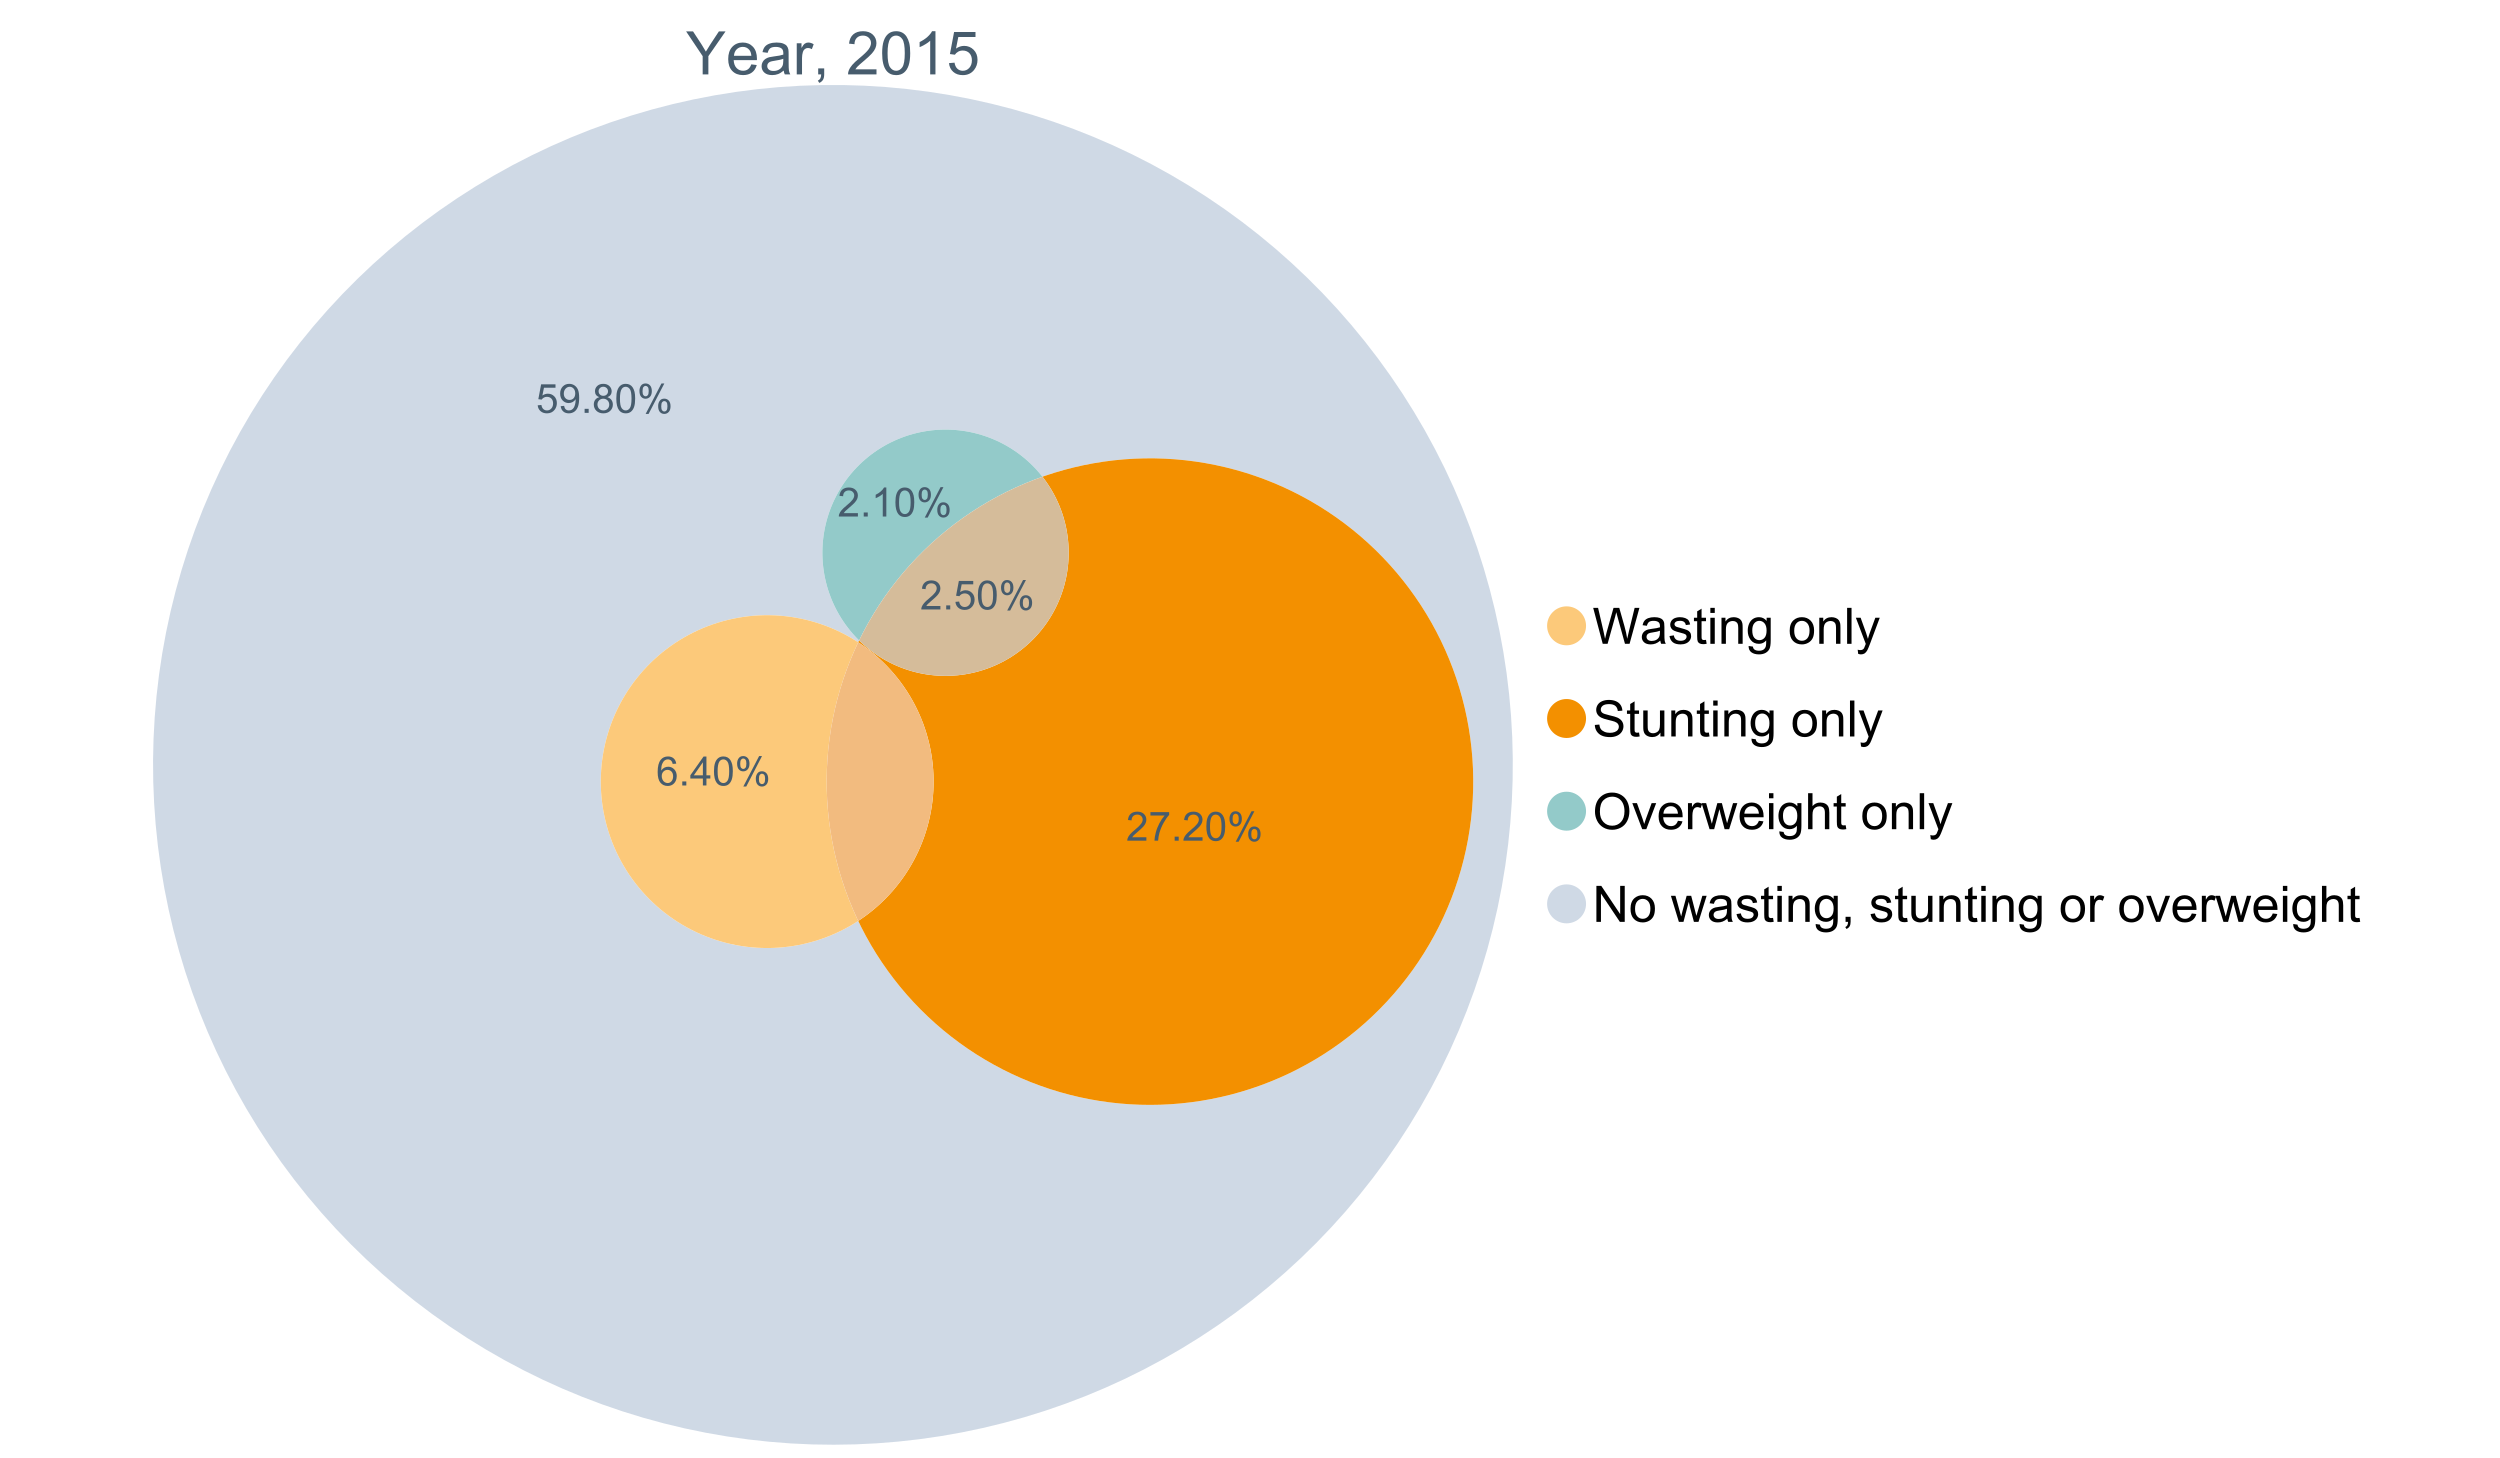 <?xml version="1.0" encoding="UTF-8"?>
<svg xmlns="http://www.w3.org/2000/svg" xmlns:xlink="http://www.w3.org/1999/xlink" width="1234.286pt" height="720pt" viewBox="0 0 1234.286 720" version="1.1">
<defs>
<g>
<symbol overflow="visible" id="glyph0-0">
<path style="stroke:none;" d="M 8.27 0 L 8.27 -8.996 L 0.086 -21.234 L 3.504 -21.234 L 7.691 -14.832 C 8.461 -13.633 9.18 -12.438 9.852 -11.242 C 10.484 -12.348 11.258 -13.598 12.168 -14.992 L 16.281 -21.234 L 19.555 -21.234 L 11.082 -8.996 L 11.082 0 Z M 8.27 0 "/>
</symbol>
<symbol overflow="visible" id="glyph0-1">
<path style="stroke:none;" d="M 12.488 -4.953 L 15.18 -4.621 C 14.754 -3.043 13.969 -1.82 12.82 -0.953 C 11.672 -0.086 10.203 0.344 8.418 0.348 C 6.164 0.344 4.379 -0.344 3.062 -1.73 C 1.742 -3.113 1.082 -5.059 1.086 -7.562 C 1.082 -10.148 1.75 -12.156 3.086 -13.586 C 4.418 -15.012 6.145 -15.727 8.27 -15.73 C 10.324 -15.727 12.008 -15.027 13.312 -13.629 C 14.617 -12.23 15.27 -10.262 15.27 -7.723 C 15.27 -7.566 15.262 -7.332 15.254 -7.027 L 3.781 -7.027 C 3.875 -5.332 4.355 -4.039 5.215 -3.145 C 6.074 -2.242 7.145 -1.793 8.43 -1.797 C 9.383 -1.793 10.199 -2.043 10.879 -2.551 C 11.555 -3.051 12.09 -3.852 12.488 -4.953 Z M 3.926 -9.168 L 12.516 -9.168 C 12.398 -10.461 12.07 -11.434 11.531 -12.082 C 10.699 -13.082 9.621 -13.582 8.301 -13.586 C 7.102 -13.582 6.094 -13.18 5.277 -12.383 C 4.461 -11.578 4.012 -10.508 3.926 -9.168 Z M 3.926 -9.168 "/>
</symbol>
<symbol overflow="visible" id="glyph0-2">
<path style="stroke:none;" d="M 11.992 -1.898 C 11.027 -1.078 10.098 -0.496 9.207 -0.16 C 8.309 0.18 7.352 0.344 6.332 0.348 C 4.641 0.344 3.34 -0.066 2.434 -0.891 C 1.52 -1.715 1.066 -2.77 1.07 -4.055 C 1.066 -4.809 1.238 -5.496 1.586 -6.121 C 1.926 -6.742 2.375 -7.242 2.934 -7.617 C 3.484 -7.992 4.109 -8.277 4.809 -8.473 C 5.32 -8.605 6.094 -8.734 7.125 -8.867 C 9.23 -9.113 10.781 -9.414 11.777 -9.762 C 11.785 -10.121 11.789 -10.348 11.793 -10.445 C 11.789 -11.504 11.543 -12.25 11.051 -12.688 C 10.387 -13.273 9.395 -13.57 8.082 -13.574 C 6.852 -13.57 5.949 -13.355 5.367 -12.93 C 4.781 -12.496 4.348 -11.734 4.07 -10.648 L 1.52 -10.996 C 1.746 -12.086 2.129 -12.965 2.664 -13.637 C 3.191 -14.305 3.961 -14.824 4.969 -15.188 C 5.973 -15.547 7.137 -15.727 8.461 -15.73 C 9.773 -15.727 10.84 -15.57 11.66 -15.266 C 12.48 -14.953 13.082 -14.566 13.469 -14.102 C 13.855 -13.629 14.125 -13.039 14.281 -12.328 C 14.367 -11.883 14.414 -11.078 14.414 -9.922 L 14.414 -6.445 C 14.414 -4.02 14.469 -2.484 14.578 -1.844 C 14.688 -1.199 14.906 -0.586 15.238 0 L 12.516 0 C 12.242 -0.539 12.066 -1.172 11.992 -1.898 Z M 11.777 -7.723 C 10.828 -7.332 9.406 -7 7.52 -6.734 C 6.441 -6.578 5.684 -6.406 5.242 -6.215 C 4.797 -6.02 4.453 -5.738 4.215 -5.367 C 3.969 -4.992 3.848 -4.578 3.852 -4.129 C 3.848 -3.43 4.113 -2.852 4.641 -2.391 C 5.168 -1.926 5.938 -1.691 6.953 -1.695 C 7.957 -1.691 8.852 -1.91 9.633 -2.352 C 10.414 -2.789 10.988 -3.391 11.355 -4.156 C 11.637 -4.742 11.777 -5.613 11.777 -6.766 Z M 11.777 -7.723 "/>
</symbol>
<symbol overflow="visible" id="glyph0-3">
<path style="stroke:none;" d="M 1.926 0 L 1.926 -15.383 L 4.273 -15.383 L 4.273 -13.051 C 4.867 -14.137 5.422 -14.855 5.93 -15.207 C 6.438 -15.551 6.996 -15.727 7.605 -15.73 C 8.48 -15.727 9.371 -15.445 10.285 -14.891 L 9.387 -12.473 C 8.746 -12.848 8.109 -13.035 7.477 -13.039 C 6.906 -13.035 6.391 -12.863 5.938 -12.523 C 5.48 -12.176 5.16 -11.703 4.969 -11.098 C 4.68 -10.168 4.535 -9.152 4.535 -8.055 L 4.535 0 Z M 1.926 0 "/>
</symbol>
<symbol overflow="visible" id="glyph0-4">
<path style="stroke:none;" d="M 2.637 0 L 2.637 -2.969 L 5.605 -2.969 L 5.605 0 C 5.602 1.09 5.406 1.969 5.023 2.641 C 4.633 3.309 4.023 3.828 3.188 4.199 L 2.461 3.086 C 3.012 2.84 3.418 2.484 3.68 2.02 C 3.938 1.547 4.082 0.875 4.113 0 Z M 2.637 0 "/>
</symbol>
<symbol overflow="visible" id="glyph0-5">
<path style="stroke:none;" d=""/>
</symbol>
<symbol overflow="visible" id="glyph0-6">
<path style="stroke:none;" d="M 14.934 -2.508 L 14.934 0 L 0.898 0 C 0.875 -0.625 0.977 -1.227 1.203 -1.812 C 1.555 -2.766 2.129 -3.707 2.918 -4.637 C 3.703 -5.559 4.84 -6.633 6.332 -7.852 C 8.637 -9.742 10.195 -11.238 11.008 -12.348 C 11.816 -13.449 12.223 -14.496 12.227 -15.484 C 12.223 -16.516 11.852 -17.387 11.117 -18.098 C 10.375 -18.805 9.414 -19.16 8.227 -19.164 C 6.969 -19.16 5.965 -18.785 5.215 -18.035 C 4.461 -17.281 4.078 -16.238 4.07 -14.906 L 1.391 -15.18 C 1.57 -17.176 2.262 -18.699 3.461 -19.75 C 4.656 -20.797 6.266 -21.32 8.285 -21.324 C 10.324 -21.32 11.938 -20.758 13.125 -19.629 C 14.312 -18.496 14.906 -17.094 14.906 -15.426 C 14.906 -14.574 14.73 -13.738 14.383 -12.922 C 14.035 -12.098 13.457 -11.234 12.652 -10.328 C 11.844 -9.418 10.504 -8.172 8.633 -6.59 C 7.062 -5.273 6.059 -4.383 5.617 -3.918 C 5.172 -3.445 4.805 -2.977 4.52 -2.508 Z M 14.934 -2.508 "/>
</symbol>
<symbol overflow="visible" id="glyph0-7">
<path style="stroke:none;" d="M 1.23 -10.473 C 1.23 -12.98 1.488 -15.004 2.004 -16.535 C 2.52 -18.066 3.285 -19.246 4.309 -20.078 C 5.324 -20.906 6.609 -21.32 8.156 -21.324 C 9.293 -21.32 10.289 -21.09 11.152 -20.633 C 12.008 -20.172 12.719 -19.512 13.281 -18.648 C 13.84 -17.785 14.281 -16.734 14.602 -15.492 C 14.918 -14.25 15.074 -12.574 15.078 -10.473 C 15.074 -7.977 14.82 -5.965 14.309 -4.438 C 13.797 -2.906 13.031 -1.727 12.016 -0.891 C 10.996 -0.055 9.711 0.363 8.156 0.363 C 6.109 0.363 4.5 -0.371 3.332 -1.84 C 1.93 -3.605 1.23 -6.48 1.23 -10.473 Z M 3.91 -10.473 C 3.906 -6.98 4.316 -4.66 5.133 -3.512 C 5.949 -2.355 6.957 -1.781 8.156 -1.781 C 9.352 -1.781 10.355 -2.359 11.176 -3.52 C 11.988 -4.676 12.398 -6.992 12.398 -10.473 C 12.398 -13.965 11.988 -16.289 11.176 -17.441 C 10.355 -18.586 9.34 -19.16 8.125 -19.164 C 6.926 -19.16 5.969 -18.652 5.258 -17.645 C 4.355 -16.348 3.906 -13.957 3.91 -10.473 Z M 3.91 -10.473 "/>
</symbol>
<symbol overflow="visible" id="glyph0-8">
<path style="stroke:none;" d="M 11.051 0 L 8.445 0 L 8.445 -16.613 C 7.812 -16.012 6.988 -15.414 5.973 -14.82 C 4.949 -14.219 4.035 -13.77 3.23 -13.473 L 3.23 -15.992 C 4.684 -16.672 5.961 -17.504 7.055 -18.48 C 8.145 -19.457 8.914 -20.402 9.371 -21.324 L 11.051 -21.324 Z M 11.051 0 "/>
</symbol>
<symbol overflow="visible" id="glyph0-9">
<path style="stroke:none;" d="M 1.23 -5.562 L 3.969 -5.793 C 4.168 -4.461 4.641 -3.461 5.379 -2.789 C 6.117 -2.117 7.008 -1.781 8.055 -1.781 C 9.309 -1.781 10.371 -2.254 11.238 -3.199 C 12.105 -4.145 12.539 -5.398 12.543 -6.969 C 12.539 -8.453 12.121 -9.629 11.289 -10.488 C 10.453 -11.348 9.359 -11.777 8.012 -11.777 C 7.168 -11.777 6.41 -11.586 5.734 -11.203 C 5.059 -10.82 4.527 -10.324 4.145 -9.719 L 1.695 -10.039 L 3.75 -20.945 L 14.312 -20.945 L 14.312 -18.453 L 5.836 -18.453 L 4.695 -12.746 C 5.965 -13.629 7.305 -14.074 8.707 -14.078 C 10.559 -14.074 12.121 -13.434 13.398 -12.152 C 14.672 -10.867 15.309 -9.215 15.312 -7.199 C 15.309 -5.273 14.75 -3.613 13.633 -2.215 C 12.27 -0.496 10.41 0.363 8.055 0.363 C 6.121 0.363 4.543 -0.176 3.324 -1.258 C 2.098 -2.34 1.402 -3.773 1.23 -5.562 Z M 1.23 -5.562 "/>
</symbol>
<symbol overflow="visible" id="glyph1-0">
<path style="stroke:none;" d="M 5.016 0 L 0.305 -17.758 L 2.715 -17.758 L 5.414 -6.117 C 5.703 -4.898 5.953 -3.688 6.164 -2.484 C 6.617 -4.379 6.883 -5.473 6.965 -5.766 L 10.344 -17.758 L 13.18 -17.758 L 15.723 -8.77 C 16.355 -6.539 16.816 -4.445 17.102 -2.484 C 17.324 -3.605 17.621 -4.891 17.988 -6.348 L 20.773 -17.758 L 23.133 -17.758 L 18.266 0 L 16 0 L 12.258 -13.527 C 11.941 -14.656 11.754 -15.352 11.699 -15.613 C 11.512 -14.797 11.34 -14.102 11.18 -13.527 L 7.414 0 Z M 5.016 0 "/>
</symbol>
<symbol overflow="visible" id="glyph1-1">
<path style="stroke:none;" d="M 10.027 -1.586 C 9.215 -0.898 8.438 -0.414 7.695 -0.133 C 6.945 0.148 6.145 0.285 5.293 0.289 C 3.875 0.285 2.789 -0.055 2.031 -0.746 C 1.27 -1.434 0.891 -2.316 0.895 -3.391 C 0.891 -4.02 1.035 -4.594 1.324 -5.117 C 1.613 -5.633 1.988 -6.051 2.453 -6.371 C 2.914 -6.684 3.438 -6.922 4.02 -7.086 C 4.449 -7.195 5.094 -7.305 5.961 -7.414 C 7.715 -7.617 9.012 -7.867 9.848 -8.164 C 9.852 -8.461 9.855 -8.652 9.859 -8.734 C 9.855 -9.621 9.648 -10.246 9.242 -10.609 C 8.68 -11.098 7.852 -11.344 6.758 -11.348 C 5.727 -11.344 4.969 -11.164 4.484 -10.809 C 3.992 -10.445 3.633 -9.809 3.402 -8.902 L 1.273 -9.191 C 1.461 -10.102 1.781 -10.84 2.227 -11.402 C 2.672 -11.965 3.312 -12.395 4.152 -12.699 C 4.992 -12.996 5.965 -13.148 7.074 -13.152 C 8.168 -13.148 9.062 -13.02 9.75 -12.766 C 10.438 -12.504 10.941 -12.18 11.266 -11.789 C 11.586 -11.398 11.812 -10.902 11.941 -10.309 C 12.012 -9.934 12.047 -9.266 12.051 -8.297 L 12.051 -5.391 C 12.047 -3.363 12.094 -2.078 12.191 -1.543 C 12.281 -1.004 12.465 -0.492 12.742 0 L 10.465 0 C 10.238 -0.453 10.09 -0.98 10.027 -1.586 Z M 9.848 -6.457 C 9.055 -6.133 7.867 -5.855 6.285 -5.633 C 5.387 -5.5 4.754 -5.355 4.383 -5.195 C 4.012 -5.031 3.723 -4.793 3.523 -4.484 C 3.32 -4.172 3.223 -3.828 3.223 -3.453 C 3.223 -2.867 3.441 -2.383 3.883 -1.996 C 4.32 -1.609 4.965 -1.418 5.812 -1.418 C 6.652 -1.418 7.398 -1.602 8.055 -1.969 C 8.707 -2.336 9.188 -2.836 9.496 -3.477 C 9.727 -3.965 9.844 -4.691 9.848 -5.656 Z M 9.848 -6.457 "/>
</symbol>
<symbol overflow="visible" id="glyph1-2">
<path style="stroke:none;" d="M 0.762 -3.84 L 2.918 -4.18 C 3.039 -3.312 3.375 -2.652 3.93 -2.191 C 4.48 -1.73 5.254 -1.5 6.25 -1.5 C 7.246 -1.5 7.988 -1.703 8.477 -2.113 C 8.961 -2.52 9.203 -3 9.207 -3.551 C 9.203 -4.043 8.988 -4.43 8.562 -4.711 C 8.258 -4.906 7.516 -5.152 6.336 -5.449 C 4.734 -5.852 3.625 -6.199 3.008 -6.496 C 2.387 -6.789 1.918 -7.199 1.602 -7.723 C 1.281 -8.242 1.125 -8.816 1.125 -9.449 C 1.125 -10.02 1.254 -10.551 1.52 -11.039 C 1.777 -11.527 2.137 -11.934 2.594 -12.258 C 2.93 -12.508 3.391 -12.719 3.977 -12.891 C 4.559 -13.062 5.188 -13.148 5.863 -13.152 C 6.867 -13.148 7.754 -13.004 8.52 -12.715 C 9.281 -12.426 9.844 -12.031 10.207 -11.535 C 10.57 -11.039 10.82 -10.375 10.961 -9.543 L 8.828 -9.254 C 8.73 -9.91 8.449 -10.426 7.988 -10.801 C 7.52 -11.168 6.863 -11.355 6.02 -11.359 C 5.016 -11.355 4.301 -11.191 3.875 -10.863 C 3.445 -10.531 3.234 -10.145 3.234 -9.703 C 3.234 -9.418 3.32 -9.16 3.5 -8.938 C 3.672 -8.699 3.953 -8.508 4.336 -8.355 C 4.555 -8.273 5.195 -8.086 6.262 -7.801 C 7.801 -7.387 8.875 -7.051 9.488 -6.789 C 10.094 -6.523 10.574 -6.141 10.922 -5.645 C 11.27 -5.141 11.441 -4.52 11.445 -3.777 C 11.441 -3.047 11.23 -2.363 10.809 -1.723 C 10.383 -1.082 9.773 -0.586 8.977 -0.234 C 8.176 0.113 7.27 0.285 6.262 0.289 C 4.586 0.285 3.312 -0.059 2.438 -0.75 C 1.562 -1.445 1.004 -2.473 0.762 -3.84 Z M 0.762 -3.84 "/>
</symbol>
<symbol overflow="visible" id="glyph1-3">
<path style="stroke:none;" d="M 6.395 -1.949 L 6.711 -0.023 C 6.094 0.102 5.547 0.164 5.062 0.168 C 4.27 0.164 3.652 0.043 3.219 -0.207 C 2.781 -0.453 2.477 -0.781 2.301 -1.191 C 2.121 -1.598 2.031 -2.457 2.035 -3.766 L 2.035 -11.168 L 0.438 -11.168 L 0.438 -12.863 L 2.035 -12.863 L 2.035 -16.047 L 4.203 -17.355 L 4.203 -12.863 L 6.395 -12.863 L 6.395 -11.168 L 4.203 -11.168 L 4.203 -3.645 C 4.199 -3.023 4.238 -2.621 4.316 -2.445 C 4.391 -2.266 4.516 -2.125 4.691 -2.023 C 4.863 -1.914 5.113 -1.863 5.438 -1.867 C 5.68 -1.863 5.996 -1.891 6.395 -1.949 Z M 6.395 -1.949 "/>
</symbol>
<symbol overflow="visible" id="glyph1-4">
<path style="stroke:none;" d="M 1.648 -15.25 L 1.648 -17.758 L 3.828 -17.758 L 3.828 -15.25 Z M 1.648 0 L 1.648 -12.863 L 3.828 -12.863 L 3.828 0 Z M 1.648 0 "/>
</symbol>
<symbol overflow="visible" id="glyph1-5">
<path style="stroke:none;" d="M 1.637 0 L 1.637 -12.863 L 3.598 -12.863 L 3.598 -11.035 C 4.543 -12.441 5.906 -13.148 7.691 -13.152 C 8.465 -13.148 9.176 -13.008 9.828 -12.734 C 10.477 -12.453 10.965 -12.09 11.289 -11.637 C 11.609 -11.184 11.836 -10.645 11.965 -10.027 C 12.043 -9.621 12.082 -8.918 12.086 -7.91 L 12.086 0 L 9.906 0 L 9.906 -7.824 C 9.902 -8.707 9.816 -9.371 9.652 -9.816 C 9.48 -10.254 9.18 -10.605 8.75 -10.871 C 8.312 -11.129 7.809 -11.262 7.23 -11.266 C 6.301 -11.262 5.5 -10.965 4.828 -10.379 C 4.152 -9.785 3.812 -8.668 3.816 -7.023 L 3.816 0 Z M 1.637 0 "/>
</symbol>
<symbol overflow="visible" id="glyph1-6">
<path style="stroke:none;" d="M 1.234 1.066 L 3.355 1.379 C 3.441 2.031 3.688 2.508 4.094 2.809 C 4.633 3.207 5.371 3.41 6.309 3.414 C 7.316 3.41 8.098 3.207 8.648 2.809 C 9.195 2.402 9.566 1.84 9.762 1.113 C 9.875 0.668 9.926 -0.262 9.918 -1.684 C 8.965 -0.559 7.777 0 6.359 0 C 4.586 0 3.219 -0.637 2.254 -1.914 C 1.281 -3.188 0.797 -4.719 0.801 -6.504 C 0.797 -7.73 1.02 -8.859 1.465 -9.898 C 1.91 -10.934 2.555 -11.738 3.398 -12.305 C 4.242 -12.867 5.23 -13.148 6.371 -13.152 C 7.887 -13.148 9.141 -12.535 10.125 -11.312 L 10.125 -12.863 L 12.137 -12.863 L 12.137 -1.742 C 12.133 0.258 11.93 1.672 11.523 2.512 C 11.113 3.344 10.469 4.004 9.586 4.492 C 8.703 4.973 7.613 5.215 6.324 5.219 C 4.785 5.215 3.547 4.871 2.602 4.184 C 1.656 3.492 1.199 2.453 1.234 1.066 Z M 3.039 -6.66 C 3.035 -4.969 3.371 -3.738 4.043 -2.965 C 4.715 -2.191 5.555 -1.805 6.566 -1.805 C 7.562 -1.805 8.402 -2.188 9.082 -2.961 C 9.762 -3.727 10.102 -4.938 10.102 -6.59 C 10.102 -8.16 9.75 -9.348 9.055 -10.148 C 8.352 -10.945 7.512 -11.344 6.527 -11.348 C 5.559 -11.344 4.734 -10.949 4.055 -10.168 C 3.375 -9.379 3.035 -8.211 3.039 -6.66 Z M 3.039 -6.66 "/>
</symbol>
<symbol overflow="visible" id="glyph1-7">
<path style="stroke:none;" d=""/>
</symbol>
<symbol overflow="visible" id="glyph1-8">
<path style="stroke:none;" d="M 0.824 -6.43 C 0.82 -8.809 1.48 -10.574 2.809 -11.723 C 3.91 -12.672 5.262 -13.148 6.855 -13.152 C 8.621 -13.148 10.066 -12.57 11.191 -11.414 C 12.312 -10.254 12.871 -8.652 12.875 -6.613 C 12.871 -4.953 12.625 -3.652 12.129 -2.707 C 11.633 -1.758 10.91 -1.02 9.961 -0.496 C 9.012 0.027 7.977 0.285 6.855 0.289 C 5.055 0.285 3.598 -0.289 2.488 -1.441 C 1.375 -2.594 0.82 -4.254 0.824 -6.43 Z M 3.062 -6.43 C 3.059 -4.781 3.418 -3.551 4.141 -2.73 C 4.855 -1.91 5.762 -1.5 6.855 -1.5 C 7.934 -1.5 8.832 -1.91 9.555 -2.734 C 10.27 -3.559 10.629 -4.816 10.633 -6.504 C 10.629 -8.094 10.266 -9.297 9.547 -10.117 C 8.82 -10.934 7.926 -11.344 6.855 -11.348 C 5.762 -11.344 4.855 -10.938 4.141 -10.125 C 3.418 -9.309 3.059 -8.074 3.062 -6.43 Z M 3.062 -6.43 "/>
</symbol>
<symbol overflow="visible" id="glyph1-9">
<path style="stroke:none;" d="M 1.586 0 L 1.586 -17.758 L 3.766 -17.758 L 3.766 0 Z M 1.586 0 "/>
</symbol>
<symbol overflow="visible" id="glyph1-10">
<path style="stroke:none;" d="M 1.539 4.953 L 1.297 2.906 C 1.77 3.035 2.188 3.098 2.543 3.102 C 3.027 3.098 3.414 3.02 3.703 2.859 C 3.992 2.695 4.23 2.469 4.422 2.18 C 4.555 1.961 4.777 1.418 5.086 0.559 C 5.125 0.434 5.188 0.258 5.281 0.023 L 0.398 -12.863 L 2.75 -12.863 L 5.426 -5.414 C 5.77 -4.469 6.078 -3.473 6.359 -2.434 C 6.605 -3.434 6.906 -4.414 7.254 -5.367 L 10.004 -12.863 L 12.184 -12.863 L 7.293 0.219 C 6.766 1.625 6.355 2.598 6.066 3.137 C 5.676 3.852 5.234 4.379 4.734 4.715 C 4.234 5.047 3.637 5.215 2.941 5.219 C 2.52 5.215 2.051 5.125 1.539 4.953 Z M 1.539 4.953 "/>
</symbol>
<symbol overflow="visible" id="glyph1-11">
<path style="stroke:none;" d="M 1.113 -5.703 L 3.332 -5.898 C 3.434 -5.008 3.676 -4.277 4.062 -3.711 C 4.445 -3.141 5.043 -2.684 5.852 -2.332 C 6.656 -1.98 7.562 -1.805 8.574 -1.805 C 9.465 -1.805 10.258 -1.938 10.949 -2.203 C 11.633 -2.469 12.145 -2.832 12.48 -3.301 C 12.816 -3.762 12.984 -4.27 12.984 -4.82 C 12.984 -5.375 12.82 -5.859 12.5 -6.277 C 12.172 -6.691 11.641 -7.043 10.902 -7.328 C 10.422 -7.512 9.367 -7.801 7.738 -8.191 C 6.105 -8.582 4.965 -8.949 4.312 -9.301 C 3.461 -9.742 2.828 -10.293 2.414 -10.953 C 2 -11.609 1.793 -12.348 1.793 -13.164 C 1.793 -14.059 2.047 -14.898 2.555 -15.68 C 3.062 -16.457 3.805 -17.047 4.785 -17.453 C 5.758 -17.855 6.844 -18.059 8.043 -18.059 C 9.355 -18.059 10.516 -17.844 11.523 -17.422 C 12.527 -16.996 13.301 -16.375 13.844 -15.551 C 14.383 -14.727 14.672 -13.793 14.715 -12.754 L 12.465 -12.586 C 12.34 -13.707 11.93 -14.555 11.234 -15.129 C 10.531 -15.699 9.5 -15.984 8.141 -15.988 C 6.715 -15.984 5.68 -15.723 5.031 -15.207 C 4.379 -14.684 4.055 -14.059 4.059 -13.324 C 4.055 -12.684 4.285 -12.156 4.746 -11.75 C 5.199 -11.336 6.379 -10.914 8.289 -10.484 C 10.199 -10.047 11.512 -9.672 12.223 -9.352 C 13.254 -8.875 14.016 -8.27 14.508 -7.539 C 15 -6.809 15.246 -5.969 15.25 -5.016 C 15.246 -4.07 14.977 -3.18 14.438 -2.344 C 13.895 -1.508 13.117 -0.855 12.105 -0.391 C 11.09 0.074 9.949 0.305 8.684 0.305 C 7.074 0.305 5.727 0.07 4.645 -0.398 C 3.555 -0.867 2.703 -1.57 2.09 -2.512 C 1.469 -3.453 1.145 -4.516 1.113 -5.703 Z M 1.113 -5.703 "/>
</symbol>
<symbol overflow="visible" id="glyph1-12">
<path style="stroke:none;" d="M 10.066 0 L 10.066 -1.891 C 9.062 -0.438 7.699 0.285 5.984 0.289 C 5.219 0.285 4.512 0.145 3.855 -0.145 C 3.199 -0.434 2.711 -0.801 2.391 -1.242 C 2.07 -1.68 1.844 -2.219 1.719 -2.859 C 1.625 -3.285 1.582 -3.961 1.586 -4.895 L 1.586 -12.863 L 3.766 -12.863 L 3.766 -5.73 C 3.762 -4.59 3.805 -3.82 3.898 -3.426 C 4.031 -2.852 4.324 -2.402 4.77 -2.074 C 5.215 -1.746 5.762 -1.582 6.418 -1.586 C 7.07 -1.582 7.688 -1.75 8.262 -2.09 C 8.832 -2.422 9.234 -2.879 9.477 -3.457 C 9.711 -4.035 9.832 -4.871 9.836 -5.973 L 9.836 -12.863 L 12.016 -12.863 L 12.016 0 Z M 10.066 0 "/>
</symbol>
<symbol overflow="visible" id="glyph1-13">
<path style="stroke:none;" d="M 1.199 -8.648 C 1.195 -11.594 1.984 -13.898 3.57 -15.57 C 5.148 -17.234 7.195 -18.07 9.703 -18.07 C 11.34 -18.07 12.816 -17.676 14.133 -16.895 C 15.449 -16.109 16.453 -15.02 17.145 -13.621 C 17.832 -12.219 18.176 -10.629 18.18 -8.855 C 18.176 -7.051 17.812 -5.441 17.09 -4.02 C 16.359 -2.598 15.328 -1.52 14 -0.793 C 12.664 -0.059 11.23 0.305 9.691 0.305 C 8.02 0.305 6.523 -0.098 5.207 -0.906 C 3.891 -1.715 2.895 -2.816 2.215 -4.215 C 1.535 -5.605 1.195 -7.086 1.199 -8.648 Z M 3.621 -8.613 C 3.621 -6.473 4.195 -4.785 5.348 -3.555 C 6.496 -2.32 7.938 -1.703 9.676 -1.707 C 11.441 -1.703 12.898 -2.324 14.043 -3.57 C 15.184 -4.812 15.754 -6.578 15.758 -8.867 C 15.754 -10.309 15.512 -11.57 15.023 -12.652 C 14.535 -13.727 13.82 -14.562 12.879 -15.156 C 11.938 -15.746 10.883 -16.043 9.715 -16.047 C 8.051 -16.043 6.617 -15.473 5.418 -14.332 C 4.219 -13.191 3.621 -11.285 3.621 -8.613 Z M 3.621 -8.613 "/>
</symbol>
<symbol overflow="visible" id="glyph1-14">
<path style="stroke:none;" d="M 5.207 0 L 0.316 -12.863 L 2.617 -12.863 L 5.379 -5.16 C 5.676 -4.328 5.949 -3.465 6.203 -2.566 C 6.395 -3.246 6.664 -4.062 7.012 -5.016 L 9.871 -12.863 L 12.113 -12.863 L 7.242 0 Z M 5.207 0 "/>
</symbol>
<symbol overflow="visible" id="glyph1-15">
<path style="stroke:none;" d="M 10.441 -4.141 L 12.695 -3.863 C 12.336 -2.543 11.676 -1.523 10.719 -0.801 C 9.754 -0.074 8.527 0.285 7.039 0.289 C 5.152 0.285 3.66 -0.289 2.562 -1.445 C 1.457 -2.602 0.906 -4.227 0.91 -6.324 C 0.906 -8.484 1.465 -10.164 2.578 -11.359 C 3.691 -12.551 5.137 -13.148 6.914 -13.152 C 8.633 -13.148 10.035 -12.562 11.129 -11.395 C 12.215 -10.223 12.762 -8.578 12.766 -6.457 C 12.762 -6.324 12.758 -6.129 12.754 -5.875 L 3.16 -5.875 C 3.238 -4.457 3.641 -3.375 4.359 -2.625 C 5.078 -1.875 5.973 -1.5 7.051 -1.5 C 7.848 -1.5 8.531 -1.707 9.098 -2.129 C 9.66 -2.547 10.109 -3.219 10.441 -4.141 Z M 3.281 -7.668 L 10.465 -7.668 C 10.367 -8.746 10.09 -9.559 9.641 -10.102 C 8.941 -10.938 8.043 -11.355 6.941 -11.359 C 5.938 -11.355 5.094 -11.02 4.414 -10.355 C 3.727 -9.684 3.352 -8.789 3.281 -7.668 Z M 3.281 -7.668 "/>
</symbol>
<symbol overflow="visible" id="glyph1-16">
<path style="stroke:none;" d="M 1.609 0 L 1.609 -12.863 L 3.574 -12.863 L 3.574 -10.914 C 4.074 -11.824 4.535 -12.426 4.961 -12.715 C 5.383 -13.004 5.848 -13.148 6.359 -13.152 C 7.09 -13.148 7.836 -12.914 8.598 -12.453 L 7.848 -10.43 C 7.312 -10.742 6.781 -10.898 6.25 -10.902 C 5.77 -10.898 5.34 -10.754 4.965 -10.469 C 4.582 -10.18 4.312 -9.781 4.156 -9.277 C 3.91 -8.496 3.789 -7.648 3.793 -6.734 L 3.793 0 Z M 1.609 0 "/>
</symbol>
<symbol overflow="visible" id="glyph1-17">
<path style="stroke:none;" d="M 4.008 0 L 0.074 -12.863 L 2.324 -12.863 L 4.371 -5.438 L 5.137 -2.676 C 5.164 -2.812 5.387 -3.695 5.801 -5.328 L 7.848 -12.863 L 10.09 -12.863 L 12.016 -5.402 L 12.656 -2.941 L 13.395 -5.426 L 15.602 -12.863 L 17.719 -12.863 L 13.699 0 L 11.434 0 L 9.387 -7.703 L 8.891 -9.895 L 6.285 0 Z M 4.008 0 "/>
</symbol>
<symbol overflow="visible" id="glyph1-18">
<path style="stroke:none;" d="M 1.637 0 L 1.637 -17.758 L 3.816 -17.758 L 3.816 -11.387 C 4.828 -12.559 6.113 -13.148 7.668 -13.152 C 8.617 -13.148 9.445 -12.961 10.148 -12.59 C 10.852 -12.211 11.352 -11.691 11.656 -11.031 C 11.957 -10.367 12.109 -9.406 12.113 -8.152 L 12.113 0 L 9.934 0 L 9.934 -8.152 C 9.93 -9.238 9.695 -10.031 9.223 -10.531 C 8.75 -11.023 8.082 -11.273 7.219 -11.277 C 6.57 -11.273 5.961 -11.105 5.395 -10.773 C 4.824 -10.434 4.418 -9.98 4.18 -9.41 C 3.934 -8.836 3.812 -8.043 3.816 -7.039 L 3.816 0 Z M 1.637 0 "/>
</symbol>
<symbol overflow="visible" id="glyph1-19">
<path style="stroke:none;" d="M 1.891 0 L 1.891 -17.758 L 4.301 -17.758 L 13.625 -3.816 L 13.625 -17.758 L 15.879 -17.758 L 15.879 0 L 13.469 0 L 4.141 -13.953 L 4.141 0 Z M 1.891 0 "/>
</symbol>
<symbol overflow="visible" id="glyph1-20">
<path style="stroke:none;" d="M 2.203 0 L 2.203 -2.484 L 4.688 -2.484 L 4.688 0 C 4.688 0.91 4.523 1.645 4.203 2.207 C 3.875 2.766 3.363 3.199 2.664 3.512 L 2.059 2.578 C 2.516 2.375 2.855 2.078 3.074 1.688 C 3.289 1.297 3.41 0.734 3.441 0 Z M 2.203 0 "/>
</symbol>
<symbol overflow="visible" id="glyph2-0">
<path style="stroke:none;" d="M 0.828 -3.738 L 2.668 -3.895 C 2.801 -2.996 3.117 -2.324 3.617 -1.875 C 4.109 -1.422 4.711 -1.195 5.414 -1.199 C 6.258 -1.195 6.969 -1.512 7.555 -2.152 C 8.137 -2.785 8.43 -3.629 8.434 -4.684 C 8.43 -5.68 8.148 -6.469 7.59 -7.051 C 7.027 -7.625 6.293 -7.914 5.387 -7.918 C 4.816 -7.914 4.309 -7.785 3.855 -7.531 C 3.402 -7.273 3.043 -6.941 2.785 -6.535 L 1.141 -6.75 L 2.523 -14.082 L 9.621 -14.082 L 9.621 -12.406 L 3.926 -12.406 L 3.156 -8.57 C 4.012 -9.164 4.91 -9.461 5.852 -9.465 C 7.098 -9.461 8.148 -9.031 9.008 -8.168 C 9.859 -7.305 10.289 -6.195 10.293 -4.84 C 10.289 -3.547 9.914 -2.43 9.164 -1.488 C 8.246 -0.336 6.996 0.238 5.414 0.242 C 4.117 0.238 3.055 -0.121 2.234 -0.848 C 1.41 -1.57 0.941 -2.535 0.828 -3.738 Z M 0.828 -3.738 "/>
</symbol>
<symbol overflow="visible" id="glyph2-1">
<path style="stroke:none;" d="M 1.09 -3.301 L 2.777 -3.457 C 2.918 -2.664 3.188 -2.09 3.594 -1.734 C 3.992 -1.375 4.508 -1.195 5.141 -1.199 C 5.676 -1.195 6.148 -1.316 6.559 -1.566 C 6.961 -1.809 7.293 -2.141 7.555 -2.555 C 7.812 -2.969 8.031 -3.523 8.207 -4.227 C 8.383 -4.922 8.473 -5.637 8.473 -6.367 C 8.473 -6.441 8.469 -6.559 8.461 -6.719 C 8.109 -6.16 7.629 -5.707 7.027 -5.359 C 6.418 -5.012 5.762 -4.84 5.055 -4.84 C 3.871 -4.84 2.871 -5.266 2.055 -6.125 C 1.234 -6.977 0.824 -8.109 0.828 -9.516 C 0.824 -10.961 1.254 -12.125 2.109 -13.012 C 2.961 -13.891 4.027 -14.332 5.316 -14.336 C 6.242 -14.332 7.094 -14.082 7.863 -13.586 C 8.633 -13.082 9.215 -12.367 9.617 -11.445 C 10.012 -10.516 10.211 -9.18 10.215 -7.43 C 10.211 -5.605 10.016 -4.152 9.621 -3.07 C 9.223 -1.988 8.633 -1.164 7.852 -0.602 C 7.07 -0.039 6.152 0.238 5.102 0.242 C 3.984 0.238 3.074 -0.066 2.367 -0.688 C 1.656 -1.305 1.23 -2.176 1.09 -3.301 Z M 8.27 -9.602 C 8.266 -10.605 8 -11.402 7.465 -11.996 C 6.926 -12.582 6.281 -12.879 5.531 -12.883 C 4.75 -12.879 4.07 -12.562 3.496 -11.93 C 2.914 -11.293 2.625 -10.469 2.629 -9.457 C 2.625 -8.547 2.898 -7.805 3.449 -7.238 C 3.996 -6.668 4.676 -6.387 5.484 -6.387 C 6.293 -6.387 6.957 -6.668 7.484 -7.238 C 8.004 -7.805 8.266 -8.594 8.27 -9.602 Z M 8.27 -9.602 "/>
</symbol>
<symbol overflow="visible" id="glyph2-2">
<path style="stroke:none;" d="M 1.812 0 L 1.812 -1.996 L 3.809 -1.996 L 3.809 0 Z M 1.812 0 "/>
</symbol>
<symbol overflow="visible" id="glyph2-3">
<path style="stroke:none;" d="M 3.523 -7.742 C 2.793 -8.004 2.254 -8.383 1.906 -8.879 C 1.555 -9.371 1.383 -9.965 1.383 -10.652 C 1.383 -11.691 1.754 -12.562 2.5 -13.273 C 3.246 -13.977 4.242 -14.332 5.484 -14.336 C 6.727 -14.332 7.727 -13.969 8.492 -13.25 C 9.25 -12.523 9.633 -11.645 9.633 -10.605 C 9.633 -9.941 9.457 -9.363 9.109 -8.875 C 8.762 -8.383 8.234 -8.004 7.527 -7.742 C 8.402 -7.453 9.07 -6.992 9.527 -6.359 C 9.984 -5.719 10.211 -4.961 10.215 -4.082 C 10.211 -2.859 9.781 -1.832 8.918 -1.004 C 8.055 -0.172 6.918 0.238 5.512 0.242 C 4.102 0.238 2.965 -0.176 2.102 -1.008 C 1.238 -1.84 0.809 -2.879 0.809 -4.129 C 0.809 -5.055 1.043 -5.832 1.512 -6.461 C 1.98 -7.086 2.648 -7.512 3.523 -7.742 Z M 3.176 -10.711 C 3.176 -10.035 3.391 -9.48 3.828 -9.055 C 4.258 -8.625 4.824 -8.414 5.523 -8.414 C 6.195 -8.414 6.746 -8.625 7.18 -9.051 C 7.609 -9.477 7.828 -9.996 7.828 -10.613 C 7.828 -11.254 7.605 -11.797 7.16 -12.234 C 6.715 -12.672 6.16 -12.891 5.504 -12.895 C 4.832 -12.891 4.277 -12.676 3.836 -12.25 C 3.395 -11.82 3.176 -11.309 3.176 -10.711 Z M 2.609 -4.121 C 2.605 -3.617 2.727 -3.133 2.965 -2.668 C 3.199 -2.199 3.551 -1.84 4.02 -1.582 C 4.488 -1.324 4.992 -1.195 5.531 -1.199 C 6.367 -1.195 7.059 -1.465 7.605 -2.004 C 8.148 -2.543 8.418 -3.227 8.422 -4.062 C 8.418 -4.902 8.137 -5.602 7.578 -6.156 C 7.016 -6.707 6.316 -6.984 5.473 -6.984 C 4.645 -6.984 3.961 -6.711 3.422 -6.164 C 2.879 -5.617 2.605 -4.934 2.609 -4.121 Z M 2.609 -4.121 "/>
</symbol>
<symbol overflow="visible" id="glyph2-4">
<path style="stroke:none;" d="M 0.828 -7.039 C 0.824 -8.727 1 -10.086 1.348 -11.117 C 1.695 -12.141 2.211 -12.934 2.898 -13.496 C 3.582 -14.051 4.445 -14.332 5.484 -14.336 C 6.25 -14.332 6.922 -14.176 7.5 -13.871 C 8.078 -13.559 8.555 -13.117 8.93 -12.539 C 9.305 -11.957 9.598 -11.246 9.816 -10.414 C 10.027 -9.578 10.137 -8.453 10.137 -7.039 C 10.137 -5.359 9.965 -4.008 9.621 -2.984 C 9.277 -1.953 8.762 -1.16 8.078 -0.598 C 7.391 -0.039 6.527 0.238 5.484 0.242 C 4.105 0.238 3.023 -0.25 2.238 -1.238 C 1.297 -2.422 0.824 -4.355 0.828 -7.039 Z M 2.629 -7.039 C 2.625 -4.691 2.898 -3.133 3.449 -2.359 C 3.996 -1.582 4.676 -1.195 5.484 -1.199 C 6.289 -1.195 6.965 -1.586 7.512 -2.367 C 8.059 -3.145 8.332 -4.699 8.336 -7.039 C 8.332 -9.387 8.059 -10.949 7.512 -11.723 C 6.965 -12.492 6.281 -12.879 5.465 -12.883 C 4.656 -12.879 4.012 -12.539 3.535 -11.863 C 2.926 -10.988 2.625 -9.379 2.629 -7.039 Z M 2.629 -7.039 "/>
</symbol>
<symbol overflow="visible" id="glyph2-5">
<path style="stroke:none;" d="M 1.16 -10.848 C 1.16 -11.863 1.414 -12.73 1.93 -13.449 C 2.438 -14.16 3.184 -14.52 4.16 -14.52 C 5.055 -14.52 5.793 -14.199 6.383 -13.559 C 6.969 -12.918 7.266 -11.977 7.266 -10.742 C 7.266 -9.531 6.969 -8.602 6.375 -7.949 C 5.781 -7.297 5.047 -6.973 4.18 -6.973 C 3.312 -6.973 2.594 -7.293 2.02 -7.938 C 1.445 -8.578 1.16 -9.547 1.16 -10.848 Z M 4.207 -13.312 C 3.77 -13.312 3.406 -13.121 3.121 -12.746 C 2.828 -12.367 2.684 -11.676 2.688 -10.672 C 2.684 -9.754 2.828 -9.109 3.125 -8.738 C 3.414 -8.363 3.777 -8.18 4.207 -8.18 C 4.648 -8.18 5.012 -8.367 5.301 -8.742 C 5.586 -9.117 5.73 -9.805 5.734 -10.809 C 5.73 -11.727 5.586 -12.375 5.297 -12.75 C 5.004 -13.125 4.641 -13.312 4.207 -13.312 Z M 4.215 0.527 L 12.027 -14.52 L 13.449 -14.52 L 5.668 0.527 Z M 10.391 -3.352 C 10.387 -4.375 10.645 -5.242 11.16 -5.953 C 11.672 -6.664 12.418 -7.02 13.398 -7.02 C 14.293 -7.02 15.035 -6.699 15.625 -6.059 C 16.211 -5.418 16.504 -4.477 16.508 -3.242 C 16.504 -2.031 16.207 -1.102 15.613 -0.449 C 15.016 0.203 14.281 0.527 13.41 0.527 C 12.543 0.527 11.824 0.207 11.25 -0.441 C 10.676 -1.082 10.387 -2.055 10.391 -3.352 Z M 13.449 -5.812 C 13.004 -5.812 12.641 -5.621 12.352 -5.246 C 12.062 -4.867 11.918 -4.18 11.918 -3.176 C 11.918 -2.266 12.062 -1.621 12.355 -1.246 C 12.648 -0.867 13.008 -0.68 13.438 -0.684 C 13.883 -0.68 14.254 -0.867 14.543 -1.246 C 14.832 -1.621 14.977 -2.309 14.977 -3.312 C 14.977 -4.23 14.828 -4.879 14.539 -5.254 C 14.242 -5.625 13.879 -5.812 13.449 -5.812 Z M 13.449 -5.812 "/>
</symbol>
<symbol overflow="visible" id="glyph2-6">
<path style="stroke:none;" d="M 9.922 -10.781 L 8.18 -10.645 C 8.023 -11.328 7.801 -11.828 7.52 -12.145 C 7.043 -12.641 6.461 -12.891 5.766 -12.895 C 5.203 -12.891 4.711 -12.734 4.293 -12.426 C 3.742 -12.023 3.309 -11.438 2.988 -10.664 C 2.668 -9.891 2.5 -8.789 2.492 -7.363 C 2.91 -8.004 3.426 -8.48 4.039 -8.793 C 4.648 -9.102 5.289 -9.258 5.961 -9.262 C 7.125 -9.258 8.121 -8.828 8.941 -7.969 C 9.762 -7.109 10.172 -5.996 10.176 -4.637 C 10.172 -3.738 9.98 -2.906 9.598 -2.137 C 9.211 -1.367 8.68 -0.777 8.004 -0.371 C 7.328 0.039 6.562 0.238 5.707 0.242 C 4.246 0.238 3.055 -0.293 2.133 -1.367 C 1.211 -2.438 0.75 -4.211 0.75 -6.68 C 0.75 -9.438 1.258 -11.441 2.277 -12.699 C 3.164 -13.785 4.363 -14.332 5.871 -14.336 C 6.996 -14.332 7.914 -14.016 8.633 -13.391 C 9.348 -12.758 9.777 -11.891 9.922 -10.781 Z M 2.766 -4.625 C 2.766 -4.016 2.891 -3.438 3.148 -2.891 C 3.402 -2.336 3.762 -1.918 4.227 -1.633 C 4.684 -1.34 5.168 -1.195 5.676 -1.199 C 6.414 -1.195 7.051 -1.492 7.586 -2.094 C 8.117 -2.688 8.383 -3.5 8.387 -4.527 C 8.383 -5.512 8.121 -6.289 7.598 -6.859 C 7.07 -7.426 6.406 -7.711 5.609 -7.711 C 4.812 -7.711 4.141 -7.426 3.594 -6.859 C 3.039 -6.289 2.766 -5.543 2.766 -4.625 Z M 2.766 -4.625 "/>
</symbol>
<symbol overflow="visible" id="glyph2-7">
<path style="stroke:none;" d="M 6.445 0 L 6.445 -3.418 L 0.254 -3.418 L 0.254 -5.023 L 6.77 -14.277 L 8.199 -14.277 L 8.199 -5.023 L 10.129 -5.023 L 10.129 -3.418 L 8.199 -3.418 L 8.199 0 Z M 6.445 -5.023 L 6.445 -11.461 L 1.977 -5.023 Z M 6.445 -5.023 "/>
</symbol>
<symbol overflow="visible" id="glyph2-8">
<path style="stroke:none;" d="M 10.039 -1.684 L 10.039 0 L 0.605 0 C 0.59 -0.422 0.66 -0.828 0.809 -1.219 C 1.047 -1.859 1.43 -2.488 1.961 -3.113 C 2.488 -3.734 3.254 -4.457 4.254 -5.277 C 5.805 -6.547 6.852 -7.555 7.398 -8.301 C 7.941 -9.043 8.215 -9.746 8.219 -10.41 C 8.215 -11.102 7.965 -11.688 7.473 -12.168 C 6.973 -12.641 6.328 -12.879 5.531 -12.883 C 4.688 -12.879 4.012 -12.625 3.504 -12.121 C 2.996 -11.613 2.738 -10.914 2.738 -10.02 L 0.934 -10.207 C 1.055 -11.551 1.52 -12.574 2.328 -13.277 C 3.129 -13.98 4.211 -14.332 5.57 -14.336 C 6.938 -14.332 8.02 -13.953 8.82 -13.195 C 9.617 -12.434 10.02 -11.492 10.02 -10.371 C 10.02 -9.801 9.902 -9.238 9.668 -8.688 C 9.434 -8.133 9.047 -7.551 8.508 -6.941 C 7.965 -6.328 7.062 -5.492 5.805 -4.43 C 4.75 -3.547 4.074 -2.945 3.777 -2.633 C 3.477 -2.312 3.23 -1.996 3.039 -1.684 Z M 10.039 -1.684 "/>
</symbol>
<symbol overflow="visible" id="glyph2-9">
<path style="stroke:none;" d="M 0.945 -12.406 L 0.945 -14.09 L 10.188 -14.09 L 10.188 -12.727 C 9.277 -11.758 8.375 -10.473 7.484 -8.871 C 6.586 -7.266 5.898 -5.617 5.414 -3.926 C 5.062 -2.73 4.836 -1.422 4.742 0 L 2.941 0 C 2.957 -1.121 3.176 -2.477 3.602 -4.07 C 4.02 -5.66 4.625 -7.195 5.418 -8.672 C 6.203 -10.148 7.043 -11.391 7.938 -12.406 Z M 0.945 -12.406 "/>
</symbol>
<symbol overflow="visible" id="glyph2-10">
<path style="stroke:none;" d="M 7.43 0 L 5.676 0 L 5.676 -11.172 C 5.25 -10.766 4.695 -10.363 4.016 -9.961 C 3.328 -9.559 2.715 -9.258 2.172 -9.059 L 2.172 -10.75 C 3.148 -11.207 4.004 -11.766 4.742 -12.426 C 5.473 -13.078 5.992 -13.715 6.301 -14.336 L 7.43 -14.336 Z M 7.43 0 "/>
</symbol>
</g>
</defs>
<g id="surface31102">
<g style="fill:rgb(27.843%,36.078%,42.745%);fill-opacity:1;">
  <use xlink:href="#glyph0-0" x="338.652" y="36.73"/>
  <use xlink:href="#glyph0-1" x="358.44" y="36.73"/>
  <use xlink:href="#glyph0-2" x="374.939" y="36.73"/>
  <use xlink:href="#glyph0-3" x="391.438" y="36.73"/>
  <use xlink:href="#glyph0-4" x="401.317" y="36.73"/>
  <use xlink:href="#glyph0-5" x="409.56" y="36.73"/>
  <use xlink:href="#glyph0-6" x="417.802" y="36.73"/>
  <use xlink:href="#glyph0-7" x="434.301" y="36.73"/>
  <use xlink:href="#glyph0-8" x="450.8" y="36.73"/>
  <use xlink:href="#glyph0-9" x="467.3" y="36.73"/>
</g>
<path style=" stroke:none;fill-rule:nonzero;fill:rgb(98.824%,78.824%,47.843%);fill-opacity:1;" d="M 783.055 308.984 C 783.055 314.293 778.75 318.598 773.441 318.598 C 768.129 318.598 763.824 314.293 763.824 308.984 C 763.824 303.672 768.129 299.367 773.441 299.367 C 778.75 299.367 783.055 303.672 783.055 308.984 "/>
<g style="fill:rgb(0%,0%,0%);fill-opacity:1;">
  <use xlink:href="#glyph1-0" x="786.273" y="317.863"/>
  <use xlink:href="#glyph1-1" x="809.686" y="317.863"/>
  <use xlink:href="#glyph1-2" x="823.482" y="317.863"/>
  <use xlink:href="#glyph1-3" x="835.885" y="317.863"/>
  <use xlink:href="#glyph1-4" x="842.776" y="317.863"/>
  <use xlink:href="#glyph1-5" x="848.287" y="317.863"/>
  <use xlink:href="#glyph1-6" x="862.083" y="317.863"/>
  <use xlink:href="#glyph1-7" x="875.879" y="317.863"/>
  <use xlink:href="#glyph1-8" x="882.77" y="317.863"/>
  <use xlink:href="#glyph1-5" x="896.566" y="317.863"/>
  <use xlink:href="#glyph1-9" x="910.362" y="317.863"/>
  <use xlink:href="#glyph1-10" x="915.873" y="317.863"/>
</g>
<path style=" stroke:none;fill-rule:nonzero;fill:rgb(95.294%,56.471%,0%);fill-opacity:1;" d="M 783.055 354.738 C 783.055 360.051 778.75 364.355 773.441 364.355 C 768.129 364.355 763.824 360.051 763.824 354.738 C 763.824 349.43 768.129 345.125 773.441 345.125 C 778.75 345.125 783.055 349.43 783.055 354.738 "/>
<g style="fill:rgb(0%,0%,0%);fill-opacity:1;">
  <use xlink:href="#glyph1-11" x="786.273" y="363.617"/>
  <use xlink:href="#glyph1-3" x="802.819" y="363.617"/>
  <use xlink:href="#glyph1-12" x="809.71" y="363.617"/>
  <use xlink:href="#glyph1-5" x="823.506" y="363.617"/>
  <use xlink:href="#glyph1-3" x="837.302" y="363.617"/>
  <use xlink:href="#glyph1-4" x="844.193" y="363.617"/>
  <use xlink:href="#glyph1-5" x="849.704" y="363.617"/>
  <use xlink:href="#glyph1-6" x="863.5" y="363.617"/>
  <use xlink:href="#glyph1-7" x="877.296" y="363.617"/>
  <use xlink:href="#glyph1-8" x="884.188" y="363.617"/>
  <use xlink:href="#glyph1-5" x="897.983" y="363.617"/>
  <use xlink:href="#glyph1-9" x="911.779" y="363.617"/>
  <use xlink:href="#glyph1-10" x="917.29" y="363.617"/>
</g>
<path style=" stroke:none;fill-rule:nonzero;fill:rgb(57.647%,79.216%,78.824%);fill-opacity:1;" d="M 783.055 400.496 C 783.055 405.805 778.75 410.109 773.441 410.109 C 768.129 410.109 763.824 405.805 763.824 400.496 C 763.824 395.188 768.129 390.883 773.441 390.883 C 778.75 390.883 783.055 395.188 783.055 400.496 "/>
<g style="fill:rgb(0%,0%,0%);fill-opacity:1;">
  <use xlink:href="#glyph1-13" x="786.273" y="409.375"/>
  <use xlink:href="#glyph1-14" x="805.568" y="409.375"/>
  <use xlink:href="#glyph1-15" x="817.971" y="409.375"/>
  <use xlink:href="#glyph1-16" x="831.766" y="409.375"/>
  <use xlink:href="#glyph1-17" x="840.027" y="409.375"/>
  <use xlink:href="#glyph1-15" x="857.941" y="409.375"/>
  <use xlink:href="#glyph1-4" x="871.736" y="409.375"/>
  <use xlink:href="#glyph1-6" x="877.247" y="409.375"/>
  <use xlink:href="#glyph1-18" x="891.043" y="409.375"/>
  <use xlink:href="#glyph1-3" x="904.839" y="409.375"/>
  <use xlink:href="#glyph1-7" x="911.73" y="409.375"/>
  <use xlink:href="#glyph1-8" x="918.622" y="409.375"/>
  <use xlink:href="#glyph1-5" x="932.418" y="409.375"/>
  <use xlink:href="#glyph1-9" x="946.214" y="409.375"/>
  <use xlink:href="#glyph1-10" x="951.725" y="409.375"/>
</g>
<path style=" stroke:none;fill-rule:nonzero;fill:rgb(81.176%,85.098%,89.804%);fill-opacity:1;" d="M 783.055 446.254 C 783.055 451.562 778.75 455.867 773.441 455.867 C 768.129 455.867 763.824 451.562 763.824 446.254 C 763.824 440.941 768.129 436.637 773.441 436.637 C 778.75 436.637 783.055 440.941 783.055 446.254 "/>
<g style="fill:rgb(0%,0%,0%);fill-opacity:1;">
  <use xlink:href="#glyph1-19" x="786.273" y="455.129"/>
  <use xlink:href="#glyph1-8" x="804.187" y="455.129"/>
  <use xlink:href="#glyph1-7" x="817.983" y="455.129"/>
  <use xlink:href="#glyph1-17" x="824.875" y="455.129"/>
  <use xlink:href="#glyph1-1" x="842.788" y="455.129"/>
  <use xlink:href="#glyph1-2" x="856.584" y="455.129"/>
  <use xlink:href="#glyph1-3" x="868.987" y="455.129"/>
  <use xlink:href="#glyph1-4" x="875.879" y="455.129"/>
  <use xlink:href="#glyph1-5" x="881.39" y="455.129"/>
  <use xlink:href="#glyph1-6" x="895.185" y="455.129"/>
  <use xlink:href="#glyph1-20" x="908.981" y="455.129"/>
  <use xlink:href="#glyph1-7" x="915.873" y="455.129"/>
  <use xlink:href="#glyph1-2" x="922.765" y="455.129"/>
  <use xlink:href="#glyph1-3" x="935.167" y="455.129"/>
  <use xlink:href="#glyph1-12" x="942.059" y="455.129"/>
  <use xlink:href="#glyph1-5" x="955.855" y="455.129"/>
  <use xlink:href="#glyph1-3" x="969.65" y="455.129"/>
  <use xlink:href="#glyph1-4" x="976.542" y="455.129"/>
  <use xlink:href="#glyph1-5" x="982.053" y="455.129"/>
  <use xlink:href="#glyph1-6" x="995.849" y="455.129"/>
  <use xlink:href="#glyph1-7" x="1009.645" y="455.129"/>
  <use xlink:href="#glyph1-8" x="1016.536" y="455.129"/>
  <use xlink:href="#glyph1-16" x="1030.332" y="455.129"/>
  <use xlink:href="#glyph1-7" x="1038.592" y="455.129"/>
  <use xlink:href="#glyph1-8" x="1045.484" y="455.129"/>
  <use xlink:href="#glyph1-14" x="1059.28" y="455.129"/>
  <use xlink:href="#glyph1-15" x="1071.683" y="455.129"/>
  <use xlink:href="#glyph1-16" x="1085.478" y="455.129"/>
  <use xlink:href="#glyph1-17" x="1093.739" y="455.129"/>
  <use xlink:href="#glyph1-15" x="1111.653" y="455.129"/>
  <use xlink:href="#glyph1-4" x="1125.448" y="455.129"/>
  <use xlink:href="#glyph1-6" x="1130.959" y="455.129"/>
  <use xlink:href="#glyph1-18" x="1144.755" y="455.129"/>
  <use xlink:href="#glyph1-3" x="1158.551" y="455.129"/>
</g>
<path style=" stroke:none;fill-rule:nonzero;fill:rgb(81.176%,85.098%,89.804%);fill-opacity:1;" d="M 422.246 713.105 L 432.832 712.59 L 443.395 711.742 L 453.93 710.559 L 464.418 709.047 L 474.852 707.199 L 485.227 705.027 L 495.523 702.527 L 505.738 699.707 L 515.859 696.562 L 525.879 693.098 L 535.777 689.324 L 545.559 685.234 L 555.203 680.84 L 564.703 676.145 L 574.051 671.152 L 583.234 665.863 L 592.25 660.289 L 601.082 654.434 L 609.727 648.305 L 618.172 641.902 L 626.41 635.238 L 634.438 628.316 L 642.242 621.145 L 649.812 613.73 L 657.148 606.082 L 664.238 598.203 L 671.074 590.105 L 677.652 581.797 L 683.965 573.285 L 690.008 564.578 L 695.77 555.684 L 701.25 546.613 L 706.441 537.371 L 711.336 527.973 L 715.934 518.426 L 720.227 508.734 L 724.211 498.914 L 727.883 488.973 L 731.242 478.922 L 734.281 468.77 L 736.996 458.523 L 739.391 448.199 L 741.453 437.805 L 743.188 427.352 L 744.594 416.848 L 745.664 406.305 L 746.406 395.73 L 746.809 385.141 L 746.879 374.543 L 746.617 363.949 L 746.016 353.367 L 745.086 342.812 L 743.82 332.289 L 742.223 321.812 L 740.297 311.391 L 738.039 301.035 L 735.461 290.758 L 732.555 280.562 L 729.332 270.469 L 725.793 260.48 L 721.938 250.605 L 717.773 240.863 L 713.301 231.254 L 708.531 221.789 L 703.465 212.48 L 698.105 203.34 L 692.461 194.367 L 686.535 185.582 L 680.336 176.988 L 673.867 168.59 L 667.137 160.402 L 660.152 152.434 L 652.922 144.688 L 645.445 137.172 L 637.738 129.898 L 629.809 122.871 L 621.656 116.098 L 613.297 109.586 L 604.734 103.34 L 595.977 97.367 L 587.039 91.676 L 577.926 86.27 L 568.645 81.152 L 559.207 76.328 L 549.621 71.809 L 539.898 67.59 L 530.047 63.684 L 520.078 60.09 L 510 56.812 L 499.824 53.852 L 489.559 51.219 L 479.215 48.906 L 468.805 46.926 L 458.336 45.273 L 447.82 43.949 L 437.27 42.961 L 426.691 42.305 L 416.098 41.984 L 405.5 42 L 394.91 42.348 L 384.332 43.027 L 373.785 44.043 L 363.273 45.391 L 352.809 47.07 L 342.402 49.082 L 332.066 51.418 L 321.805 54.078 L 311.637 57.062 L 301.566 60.367 L 291.605 63.984 L 281.766 67.918 L 272.055 72.16 L 262.48 76.707 L 253.055 81.551 L 243.789 86.691 L 234.688 92.121 L 225.762 97.84 L 217.023 103.832 L 208.477 110.098 L 200.133 116.633 L 192 123.426 L 184.082 130.473 L 176.395 137.77 L 168.941 145.301 L 161.727 153.066 L 154.762 161.055 L 148.055 169.258 L 141.605 177.668 L 135.43 186.281 L 129.527 195.082 L 123.902 204.066 L 118.57 213.223 L 113.523 222.543 L 108.777 232.02 L 104.332 241.641 L 100.191 251.395 L 96.363 261.277 L 92.848 271.273 L 89.648 281.379 L 86.77 291.578 L 84.215 301.863 L 81.988 312.227 L 80.086 322.652 L 78.516 333.133 L 77.277 343.656 L 76.375 354.215 L 75.801 364.797 L 75.562 375.395 L 75.66 385.992 L 76.094 396.582 L 76.859 407.152 L 77.957 417.691 L 79.387 428.191 L 81.148 438.645 L 83.242 449.031 L 85.66 459.352 L 88.402 469.586 L 91.465 479.734 L 94.848 489.777 L 98.547 499.707 L 102.559 509.52 L 106.875 519.195 L 111.496 528.734 L 116.414 538.121 L 121.629 547.348 L 127.133 556.406 L 132.918 565.285 L 138.98 573.977 L 145.316 582.473 L 151.914 590.766 L 158.773 598.844 L 165.883 606.703 L 173.238 614.336 L 180.828 621.73 L 188.648 628.883 L 196.691 635.781 L 204.949 642.426 L 213.41 648.805 L 222.07 654.914 L 230.918 660.75 L 239.945 666.301 L 249.145 671.562 L 258.504 676.531 L 268.02 681.207 L 277.672 685.574 L 287.461 689.637 L 297.375 693.391 L 307.398 696.824 L 317.527 699.945 L 327.75 702.742 L 338.055 705.215 L 348.434 707.359 L 358.875 709.18 L 369.367 710.668 L 379.902 711.82 L 390.469 712.645 L 401.055 713.133 L 411.652 713.285 Z M 562.906 545.43 L 557.871 545.199 L 552.848 544.809 L 547.84 544.258 L 542.848 543.551 L 537.883 542.688 L 532.949 541.668 L 528.047 540.488 L 523.188 539.16 L 518.371 537.676 L 513.605 536.043 L 508.891 534.258 L 504.238 532.328 L 499.645 530.25 L 495.121 528.027 L 490.672 525.664 L 486.297 523.16 L 482.004 520.523 L 477.797 517.75 L 473.68 514.844 L 469.656 511.809 L 465.73 508.652 L 461.906 505.371 L 458.188 501.969 L 454.578 498.453 L 451.078 494.824 L 447.699 491.086 L 444.438 487.246 L 441.301 483.301 L 438.289 479.262 L 435.406 475.129 L 432.652 470.906 L 430.039 466.598 L 427.559 462.211 L 425.219 457.75 L 423.723 454.656 L 423.082 455.082 L 420.875 456.449 L 418.625 457.742 L 416.336 458.965 L 414.012 460.113 L 411.652 461.188 L 409.258 462.188 L 406.836 463.113 L 404.383 463.961 L 401.906 464.73 L 399.406 465.422 L 396.883 466.035 L 394.344 466.566 L 391.789 467.016 L 389.223 467.387 L 386.645 467.676 L 384.059 467.887 L 381.469 468.012 L 378.875 468.055 L 376.281 468.016 L 373.691 467.898 L 371.102 467.695 L 368.523 467.414 L 365.957 467.051 L 363.402 466.605 L 360.859 466.078 L 358.336 465.473 L 355.836 464.789 L 353.355 464.027 L 350.902 463.184 L 348.477 462.266 L 346.082 461.273 L 343.719 460.203 L 341.391 459.059 L 339.098 457.844 L 336.848 456.555 L 334.637 455.195 L 332.469 453.766 L 330.352 452.273 L 328.281 450.711 L 326.258 449.086 L 324.289 447.395 L 322.375 445.645 L 320.516 443.836 L 318.719 441.965 L 316.977 440.043 L 315.297 438.066 L 313.684 436.035 L 312.133 433.957 L 310.648 431.828 L 309.23 429.656 L 307.887 427.438 L 306.609 425.18 L 305.406 422.883 L 304.273 420.547 L 303.215 418.18 L 302.234 415.777 L 301.328 413.344 L 300.5 410.887 L 299.75 408.402 L 299.082 405.898 L 298.488 403.371 L 297.977 400.828 L 297.547 398.27 L 297.195 395.699 L 296.926 393.121 L 296.738 390.535 L 296.633 387.941 L 296.609 385.348 L 296.668 382.754 L 296.809 380.164 L 297.027 377.578 L 297.332 375.004 L 297.715 372.438 L 298.184 369.887 L 298.727 367.348 L 299.352 364.832 L 300.059 362.336 L 300.84 359.863 L 301.699 357.414 L 302.637 354.996 L 303.652 352.609 L 304.738 350.254 L 305.902 347.934 L 307.137 345.652 L 308.441 343.41 L 309.816 341.211 L 311.262 339.059 L 312.773 336.949 L 314.352 334.891 L 315.996 332.883 L 317.699 330.926 L 319.465 329.027 L 321.289 327.184 L 323.172 325.398 L 325.109 323.672 L 327.102 322.012 L 329.145 320.41 L 331.234 318.875 L 333.375 317.41 L 335.559 316.012 L 337.785 314.68 L 340.055 313.422 L 342.363 312.238 L 344.703 311.125 L 347.082 310.086 L 349.492 309.125 L 351.93 308.238 L 354.395 307.43 L 356.883 306.699 L 359.395 306.047 L 361.926 305.477 L 364.473 304.984 L 367.031 304.57 L 369.605 304.242 L 372.188 303.992 L 374.777 303.828 L 377.371 303.742 L 379.965 303.738 L 382.555 303.816 L 385.145 303.977 L 387.727 304.219 L 390.301 304.543 L 392.863 304.945 L 395.414 305.434 L 397.945 305.996 L 400.457 306.645 L 402.949 307.367 L 405.414 308.168 L 407.855 309.051 L 410.266 310.004 L 412.645 311.039 L 414.992 312.145 L 417.301 313.324 L 419.574 314.578 L 421.805 315.902 L 423.715 317.117 L 423.926 316.66 L 424.156 316.195 L 423.711 315.762 L 422.379 314.379 L 421.09 312.957 L 419.848 311.492 L 418.652 309.988 L 417.504 308.449 L 416.406 306.875 L 415.359 305.27 L 414.363 303.629 L 413.418 301.957 L 412.527 300.258 L 411.691 298.527 L 410.906 296.777 L 410.184 295 L 409.512 293.199 L 408.898 291.379 L 408.344 289.543 L 407.848 287.688 L 407.41 285.82 L 407.031 283.938 L 406.711 282.043 L 406.453 280.141 L 406.254 278.234 L 406.113 276.32 L 406.035 274.398 L 406.02 272.48 L 406.062 270.562 L 406.164 268.645 L 406.328 266.73 L 406.555 264.824 L 406.84 262.926 L 407.184 261.039 L 407.586 259.16 L 408.047 257.297 L 408.57 255.453 L 409.148 253.621 L 409.785 251.809 L 410.48 250.02 L 411.23 248.254 L 412.035 246.512 L 412.895 244.793 L 413.809 243.105 L 414.773 241.445 L 415.793 239.82 L 416.863 238.227 L 417.98 236.664 L 419.148 235.141 L 420.363 233.656 L 421.625 232.211 L 422.934 230.801 L 424.281 229.438 L 425.676 228.117 L 427.109 226.84 L 428.582 225.609 L 430.094 224.426 L 431.641 223.293 L 433.227 222.207 L 434.84 221.172 L 436.488 220.188 L 438.168 219.254 L 439.875 218.379 L 441.609 217.555 L 443.371 216.785 L 445.152 216.074 L 446.957 215.418 L 448.781 214.82 L 450.621 214.277 L 452.48 213.797 L 454.352 213.375 L 456.238 213.012 L 458.133 212.707 L 460.035 212.461 L 461.949 212.277 L 463.863 212.152 L 465.781 212.09 L 467.703 212.09 L 469.621 212.148 L 471.535 212.266 L 473.449 212.445 L 475.352 212.684 L 477.25 212.984 L 479.133 213.344 L 481.008 213.762 L 482.867 214.238 L 484.711 214.773 L 486.535 215.367 L 488.344 216.02 L 490.125 216.727 L 491.887 217.492 L 493.625 218.309 L 495.332 219.184 L 497.016 220.109 L 498.664 221.09 L 500.285 222.121 L 501.871 223.203 L 503.422 224.332 L 504.938 225.512 L 506.414 226.738 L 507.848 228.012 L 509.246 229.332 L 510.598 230.691 L 511.91 232.094 L 513.176 233.539 L 514.395 235.02 L 514.668 235.375 L 515.598 235.039 L 520.387 233.465 L 525.223 232.047 L 530.102 230.781 L 535.016 229.672 L 539.965 228.715 L 544.941 227.918 L 549.938 227.277 L 554.953 226.793 L 559.984 226.469 L 565.02 226.305 L 570.059 226.297 L 575.098 226.449 L 580.125 226.762 L 585.145 227.23 L 590.145 227.859 L 595.121 228.645 L 600.07 229.59 L 604.988 230.688 L 609.871 231.941 L 614.711 233.348 L 619.504 234.906 L 624.242 236.613 L 628.926 238.473 L 633.551 240.477 L 638.109 242.629 L 642.594 244.922 L 647.008 247.355 L 651.344 249.926 L 655.594 252.633 L 659.758 255.473 L 663.828 258.441 L 667.805 261.539 L 671.68 264.758 L 675.449 268.102 L 679.117 271.559 L 682.668 275.133 L 686.109 278.816 L 689.43 282.605 L 692.629 286.5 L 695.707 290.492 L 698.652 294.578 L 701.473 298.758 L 704.156 303.02 L 706.703 307.367 L 709.113 311.797 L 711.383 316.293 L 713.508 320.863 L 715.488 325.496 L 717.32 330.191 L 719.004 334.941 L 720.535 339.742 L 721.918 344.59 L 723.145 349.477 L 724.215 354.402 L 725.133 359.355 L 725.891 364.336 L 726.492 369.34 L 726.938 374.359 L 727.223 379.391 L 727.348 384.43 L 727.312 389.469 L 727.121 394.504 L 726.77 399.531 L 726.262 404.547 L 725.594 409.539 L 724.766 414.512 L 723.785 419.453 L 722.648 424.363 L 721.355 429.234 L 719.91 434.062 L 718.316 438.844 L 716.57 443.57 L 714.672 448.238 L 712.633 452.848 L 710.445 457.387 L 708.117 461.855 L 705.648 466.25 L 703.043 470.562 L 700.305 474.793 L 697.434 478.934 L 694.43 482.98 L 691.301 486.934 L 688.051 490.781 L 684.68 494.527 L 681.191 498.164 L 677.59 501.691 L 673.879 505.102 L 670.066 508.391 L 666.145 511.562 L 662.129 514.605 L 658.02 517.52 L 653.82 520.305 L 649.535 522.957 L 645.164 525.469 L 640.723 527.844 L 636.203 530.078 L 631.617 532.164 L 626.969 534.109 L 622.258 535.906 L 617.496 537.551 L 612.684 539.047 L 607.828 540.391 L 602.93 541.578 L 597.996 542.609 L 593.035 543.488 L 588.047 544.207 L 583.039 544.77 L 578.016 545.172 L 572.984 545.418 L 567.945 545.504 Z M 562.906 545.43 "/>
<path style=" stroke:none;fill-rule:nonzero;fill:rgb(98.824%,78.824%,47.843%);fill-opacity:1;" d="M 381.469 468.012 L 384.059 467.887 L 386.645 467.676 L 389.223 467.387 L 391.789 467.016 L 394.344 466.566 L 396.883 466.035 L 399.406 465.422 L 401.906 464.73 L 404.383 463.961 L 406.836 463.113 L 409.258 462.188 L 411.652 461.188 L 414.012 460.113 L 416.336 458.965 L 418.625 457.742 L 420.875 456.449 L 423.082 455.082 L 423.723 454.656 L 423.023 453.215 L 420.969 448.609 L 419.062 443.945 L 417.305 439.223 L 415.695 434.449 L 414.238 429.625 L 412.934 424.758 L 411.785 419.852 L 410.789 414.91 L 409.953 409.941 L 409.27 404.949 L 408.75 399.934 L 408.383 394.91 L 408.18 389.875 L 408.133 384.836 L 408.246 379.797 L 408.52 374.766 L 408.949 369.742 L 409.539 364.738 L 410.285 359.754 L 411.188 354.797 L 412.246 349.871 L 413.461 344.98 L 414.832 340.129 L 416.352 335.324 L 418.023 330.57 L 419.844 325.871 L 421.812 321.234 L 423.715 317.117 L 421.805 315.902 L 419.574 314.578 L 417.301 313.324 L 414.992 312.145 L 412.645 311.039 L 410.266 310.004 L 407.855 309.051 L 405.414 308.168 L 402.949 307.367 L 400.457 306.645 L 397.945 305.996 L 395.414 305.434 L 392.863 304.945 L 390.301 304.543 L 387.727 304.219 L 385.145 303.977 L 382.555 303.816 L 379.965 303.738 L 377.371 303.742 L 374.777 303.828 L 372.188 303.992 L 369.605 304.242 L 367.031 304.57 L 364.473 304.984 L 361.926 305.477 L 359.395 306.047 L 356.883 306.699 L 354.395 307.43 L 351.93 308.238 L 349.492 309.125 L 347.082 310.086 L 344.703 311.125 L 342.363 312.238 L 340.055 313.422 L 337.785 314.68 L 335.559 316.012 L 333.375 317.41 L 331.234 318.875 L 329.145 320.41 L 327.102 322.012 L 325.109 323.672 L 323.172 325.398 L 321.289 327.184 L 319.465 329.027 L 317.699 330.926 L 315.996 332.883 L 314.352 334.891 L 312.773 336.949 L 311.262 339.059 L 309.816 341.211 L 308.441 343.41 L 307.137 345.652 L 305.902 347.934 L 304.738 350.254 L 303.652 352.609 L 302.637 354.996 L 301.699 357.414 L 300.84 359.863 L 300.059 362.336 L 299.352 364.832 L 298.727 367.348 L 298.184 369.887 L 297.715 372.438 L 297.332 375.004 L 297.027 377.578 L 296.809 380.164 L 296.668 382.754 L 296.609 385.348 L 296.633 387.941 L 296.738 390.535 L 296.926 393.121 L 297.195 395.699 L 297.547 398.27 L 297.977 400.828 L 298.488 403.371 L 299.082 405.898 L 299.75 408.402 L 300.5 410.887 L 301.328 413.344 L 302.234 415.777 L 303.215 418.18 L 304.273 420.547 L 305.406 422.883 L 306.609 425.18 L 307.887 427.438 L 309.23 429.656 L 310.648 431.828 L 312.133 433.957 L 313.684 436.035 L 315.297 438.066 L 316.977 440.043 L 318.719 441.965 L 320.516 443.836 L 322.375 445.645 L 324.289 447.395 L 326.258 449.086 L 328.281 450.711 L 330.352 452.273 L 332.469 453.766 L 334.637 455.195 L 336.848 456.555 L 339.098 457.844 L 341.391 459.059 L 343.719 460.203 L 346.082 461.273 L 348.477 462.266 L 350.902 463.184 L 353.355 464.027 L 355.836 464.789 L 358.336 465.473 L 360.859 466.078 L 363.402 466.605 L 365.957 467.051 L 368.523 467.414 L 371.102 467.695 L 373.691 467.898 L 376.281 468.016 L 378.875 468.055 Z M 381.469 468.012 "/>
<path style=" stroke:none;fill-rule:nonzero;fill:rgb(95.294%,56.471%,0%);fill-opacity:1;" d="M 572.984 545.418 L 578.016 545.172 L 583.039 544.77 L 588.047 544.207 L 593.035 543.488 L 597.996 542.609 L 602.93 541.578 L 607.828 540.391 L 612.684 539.047 L 617.496 537.551 L 622.258 535.906 L 626.969 534.109 L 631.617 532.164 L 636.203 530.078 L 640.723 527.844 L 645.164 525.469 L 649.535 522.957 L 653.82 520.305 L 658.02 517.52 L 662.129 514.605 L 666.145 511.562 L 670.066 508.391 L 673.879 505.102 L 677.59 501.691 L 681.191 498.164 L 684.68 494.527 L 688.051 490.781 L 691.301 486.934 L 694.43 482.98 L 697.434 478.934 L 700.305 474.793 L 703.043 470.562 L 705.648 466.25 L 708.117 461.855 L 710.445 457.387 L 712.633 452.848 L 714.672 448.238 L 716.57 443.57 L 718.316 438.844 L 719.91 434.062 L 721.355 429.234 L 722.648 424.363 L 723.785 419.453 L 724.766 414.512 L 725.594 409.539 L 726.262 404.547 L 726.77 399.531 L 727.121 394.504 L 727.312 389.469 L 727.348 384.43 L 727.223 379.391 L 726.938 374.359 L 726.492 369.34 L 725.891 364.336 L 725.133 359.355 L 724.215 354.402 L 723.145 349.477 L 721.918 344.59 L 720.535 339.742 L 719.004 334.941 L 717.32 330.191 L 715.488 325.496 L 713.508 320.863 L 711.383 316.293 L 709.113 311.797 L 706.703 307.367 L 704.156 303.02 L 701.473 298.758 L 698.652 294.578 L 695.707 290.492 L 692.629 286.5 L 689.43 282.605 L 686.109 278.816 L 682.668 275.133 L 679.117 271.559 L 675.449 268.102 L 671.68 264.758 L 667.805 261.539 L 663.828 258.441 L 659.758 255.473 L 655.594 252.633 L 651.344 249.926 L 647.008 247.355 L 642.594 244.922 L 638.109 242.629 L 633.551 240.477 L 628.926 238.473 L 624.242 236.613 L 619.504 234.906 L 614.711 233.348 L 609.871 231.941 L 604.988 230.688 L 600.07 229.59 L 595.121 228.645 L 590.145 227.859 L 585.145 227.23 L 580.125 226.762 L 575.098 226.449 L 570.059 226.297 L 565.02 226.305 L 559.984 226.469 L 554.953 226.793 L 549.938 227.277 L 544.941 227.918 L 539.965 228.715 L 535.016 229.672 L 530.102 230.781 L 525.223 232.047 L 520.387 233.465 L 515.598 235.039 L 514.668 235.375 L 515.566 236.543 L 516.688 238.098 L 517.762 239.691 L 518.785 241.316 L 519.754 242.973 L 520.672 244.656 L 521.535 246.371 L 522.348 248.113 L 523.102 249.879 L 523.797 251.664 L 524.441 253.477 L 525.023 255.305 L 525.551 257.148 L 526.016 259.012 L 526.426 260.887 L 526.773 262.773 L 527.062 264.672 L 527.293 266.578 L 527.461 268.492 L 527.57 270.406 L 527.617 272.328 L 527.605 274.246 L 527.531 276.164 L 527.398 278.078 L 527.203 279.988 L 526.949 281.891 L 526.637 283.785 L 526.262 285.668 L 525.828 287.539 L 525.336 289.395 L 524.785 291.234 L 524.176 293.055 L 523.512 294.855 L 522.789 296.633 L 522.012 298.391 L 521.18 300.117 L 520.293 301.82 L 519.352 303.496 L 518.359 305.137 L 517.316 306.75 L 516.223 308.324 L 515.078 309.867 L 513.887 311.371 L 512.648 312.84 L 511.363 314.266 L 510.035 315.652 L 508.664 316.996 L 507.25 318.293 L 505.797 319.547 L 504.305 320.754 L 502.773 321.914 L 501.207 323.023 L 499.609 324.086 L 497.977 325.094 L 496.312 326.055 L 494.621 326.957 L 492.898 327.809 L 491.152 328.605 L 489.379 329.344 L 487.586 330.027 L 485.773 330.656 L 483.938 331.227 L 482.09 331.738 L 480.223 332.188 L 478.344 332.582 L 476.453 332.918 L 474.555 333.191 L 472.645 333.406 L 470.734 333.559 L 468.816 333.652 L 466.895 333.684 L 464.977 333.656 L 463.059 333.57 L 461.145 333.422 L 459.238 333.211 L 457.336 332.941 L 455.445 332.613 L 453.566 332.223 L 451.699 331.773 L 449.848 331.27 L 448.012 330.703 L 446.195 330.082 L 444.402 329.402 L 442.629 328.664 L 440.879 327.875 L 439.156 327.027 L 437.461 326.129 L 435.793 325.176 L 434.16 324.168 L 432.555 323.113 L 430.988 322.004 L 429.453 320.852 L 427.961 319.648 L 426.504 318.395 L 425.086 317.102 L 424.156 316.195 L 423.926 316.66 L 423.715 317.117 L 423.992 317.293 L 426.137 318.758 L 428.23 320.285 L 430.277 321.879 L 432.273 323.535 L 434.215 325.258 L 436.102 327.039 L 437.93 328.875 L 439.703 330.773 L 441.41 332.723 L 443.059 334.727 L 444.641 336.781 L 446.16 338.887 L 447.609 341.039 L 448.992 343.234 L 450.305 345.473 L 451.543 347.75 L 452.711 350.066 L 453.805 352.418 L 454.824 354.805 L 455.77 357.219 L 456.637 359.664 L 457.426 362.137 L 458.137 364.629 L 458.766 367.148 L 459.32 369.68 L 459.789 372.23 L 460.18 374.797 L 460.492 377.371 L 460.719 379.957 L 460.867 382.547 L 460.93 385.141 L 460.914 387.734 L 460.812 390.324 L 460.633 392.914 L 460.371 395.496 L 460.027 398.066 L 459.602 400.625 L 459.098 403.168 L 458.512 405.695 L 457.848 408.203 L 457.102 410.688 L 456.281 413.148 L 455.383 415.582 L 454.406 417.984 L 453.355 420.359 L 452.23 422.695 L 451.031 424.996 L 449.762 427.258 L 448.418 429.477 L 447.008 431.656 L 445.531 433.785 L 443.984 435.871 L 442.375 437.902 L 440.703 439.887 L 438.965 441.812 L 437.172 443.688 L 435.316 445.5 L 433.406 447.258 L 431.441 448.949 L 429.426 450.582 L 427.359 452.148 L 425.242 453.648 L 423.723 454.656 L 425.219 457.75 L 427.559 462.211 L 430.039 466.598 L 432.652 470.906 L 435.406 475.129 L 438.289 479.262 L 441.301 483.301 L 444.438 487.246 L 447.699 491.086 L 451.078 494.824 L 454.578 498.453 L 458.188 501.969 L 461.906 505.371 L 465.73 508.652 L 469.656 511.809 L 473.68 514.844 L 477.797 517.75 L 482.004 520.523 L 486.297 523.16 L 490.672 525.664 L 495.121 528.027 L 499.645 530.25 L 504.238 532.328 L 508.891 534.258 L 513.605 536.043 L 518.371 537.676 L 523.188 539.16 L 528.047 540.488 L 532.949 541.668 L 537.883 542.688 L 542.848 543.551 L 547.84 544.258 L 552.848 544.809 L 557.871 545.199 L 562.906 545.43 L 567.945 545.504 Z M 572.984 545.418 "/>
<path style=" stroke:none;fill-rule:nonzero;fill:rgb(57.647%,79.216%,78.824%);fill-opacity:1;" d="M 426.184 312.152 L 428.582 307.723 L 431.121 303.367 L 433.793 299.094 L 436.598 294.91 L 439.535 290.816 L 442.602 286.816 L 445.793 282.914 L 449.105 279.117 L 452.535 275.426 L 456.078 271.844 L 459.734 268.375 L 463.5 265.023 L 467.367 261.793 L 471.332 258.688 L 475.398 255.707 L 479.555 252.855 L 483.797 250.137 L 488.125 247.555 L 492.531 245.109 L 497.012 242.805 L 501.566 240.645 L 506.184 238.629 L 510.863 236.758 L 514.668 235.375 L 514.395 235.02 L 513.176 233.539 L 511.91 232.094 L 510.598 230.691 L 509.246 229.332 L 507.848 228.012 L 506.414 226.738 L 504.938 225.512 L 503.422 224.332 L 501.871 223.203 L 500.285 222.121 L 498.664 221.09 L 497.016 220.109 L 495.332 219.184 L 493.625 218.309 L 491.887 217.492 L 490.125 216.727 L 488.344 216.02 L 486.535 215.367 L 484.711 214.773 L 482.867 214.238 L 481.008 213.762 L 479.133 213.344 L 477.25 212.984 L 475.352 212.684 L 473.449 212.445 L 471.535 212.266 L 469.621 212.148 L 467.703 212.09 L 465.781 212.09 L 463.863 212.152 L 461.949 212.277 L 460.035 212.461 L 458.133 212.707 L 456.238 213.012 L 454.352 213.375 L 452.48 213.797 L 450.621 214.277 L 448.781 214.82 L 446.957 215.418 L 445.152 216.074 L 443.371 216.785 L 441.609 217.555 L 439.875 218.379 L 438.168 219.254 L 436.488 220.188 L 434.84 221.172 L 433.227 222.207 L 431.641 223.293 L 430.094 224.426 L 428.582 225.609 L 427.109 226.84 L 425.676 228.117 L 424.281 229.438 L 422.934 230.801 L 421.625 232.211 L 420.363 233.656 L 419.148 235.141 L 417.98 236.664 L 416.863 238.227 L 415.793 239.82 L 414.773 241.445 L 413.809 243.105 L 412.895 244.793 L 412.035 246.512 L 411.23 248.254 L 410.48 250.02 L 409.785 251.809 L 409.148 253.621 L 408.57 255.453 L 408.047 257.297 L 407.586 259.16 L 407.184 261.039 L 406.84 262.926 L 406.555 264.824 L 406.328 266.73 L 406.164 268.645 L 406.062 270.562 L 406.02 272.48 L 406.035 274.398 L 406.113 276.32 L 406.254 278.234 L 406.453 280.141 L 406.711 282.043 L 407.031 283.938 L 407.41 285.82 L 407.848 287.688 L 408.344 289.543 L 408.898 291.379 L 409.512 293.199 L 410.184 295 L 410.906 296.777 L 411.691 298.527 L 412.527 300.258 L 413.418 301.957 L 414.363 303.629 L 415.359 305.27 L 416.406 306.875 L 417.504 308.449 L 418.652 309.988 L 419.848 311.492 L 421.09 312.957 L 422.379 314.379 L 423.711 315.762 L 424.156 316.195 Z M 426.184 312.152 "/>
<path style=" stroke:none;fill-rule:nonzero;fill:rgb(94.902%,73.333%,49.804%);fill-opacity:1;" d="M 425.242 453.648 L 427.359 452.148 L 429.426 450.582 L 431.441 448.949 L 433.406 447.258 L 435.316 445.5 L 437.172 443.688 L 438.965 441.812 L 440.703 439.887 L 442.375 437.902 L 443.984 435.871 L 445.531 433.785 L 447.008 431.656 L 448.418 429.477 L 449.762 427.258 L 451.031 424.996 L 452.23 422.695 L 453.355 420.359 L 454.406 417.984 L 455.383 415.582 L 456.281 413.148 L 457.102 410.688 L 457.848 408.203 L 458.512 405.695 L 459.098 403.168 L 459.602 400.625 L 460.027 398.066 L 460.371 395.496 L 460.633 392.914 L 460.812 390.324 L 460.914 387.734 L 460.93 385.141 L 460.867 382.547 L 460.719 379.957 L 460.492 377.371 L 460.18 374.797 L 459.789 372.23 L 459.32 369.68 L 458.766 367.148 L 458.137 364.629 L 457.426 362.137 L 456.637 359.664 L 455.77 357.219 L 454.824 354.805 L 453.805 352.418 L 452.711 350.066 L 451.543 347.75 L 450.305 345.473 L 448.992 343.234 L 447.609 341.039 L 446.16 338.887 L 444.641 336.781 L 443.059 334.727 L 441.41 332.723 L 439.703 330.773 L 437.93 328.875 L 436.102 327.039 L 434.215 325.258 L 432.273 323.535 L 430.277 321.879 L 428.23 320.285 L 426.137 318.758 L 423.992 317.293 L 423.715 317.117 L 421.812 321.234 L 419.844 325.871 L 418.023 330.57 L 416.352 335.324 L 414.832 340.129 L 413.461 344.98 L 412.246 349.871 L 411.188 354.797 L 410.285 359.754 L 409.539 364.738 L 408.949 369.742 L 408.52 374.766 L 408.246 379.797 L 408.133 384.836 L 408.18 389.875 L 408.383 394.91 L 408.75 399.934 L 409.27 404.949 L 409.953 409.941 L 410.789 414.91 L 411.785 419.852 L 412.934 424.758 L 414.238 429.625 L 415.695 434.449 L 417.305 439.223 L 419.062 443.945 L 420.969 448.609 L 423.023 453.215 L 423.723 454.656 Z M 425.242 453.648 "/>
<path style=" stroke:none;fill-rule:nonzero;fill:rgb(83.529%,73.725%,60.392%);fill-opacity:1;" d="M 468.816 333.652 L 470.734 333.559 L 472.645 333.406 L 474.555 333.191 L 476.453 332.918 L 478.344 332.582 L 480.223 332.188 L 482.09 331.738 L 483.938 331.227 L 485.773 330.656 L 487.586 330.027 L 489.379 329.344 L 491.152 328.605 L 492.898 327.809 L 494.621 326.957 L 496.312 326.055 L 497.977 325.094 L 499.609 324.086 L 501.207 323.023 L 502.773 321.914 L 504.305 320.754 L 505.797 319.547 L 507.25 318.293 L 508.664 316.996 L 510.035 315.652 L 511.363 314.266 L 512.648 312.84 L 513.887 311.371 L 515.078 309.867 L 516.223 308.324 L 517.316 306.75 L 518.359 305.137 L 519.352 303.496 L 520.293 301.82 L 521.18 300.117 L 522.012 298.391 L 522.789 296.633 L 523.512 294.855 L 524.176 293.055 L 524.785 291.234 L 525.336 289.395 L 525.828 287.539 L 526.262 285.668 L 526.637 283.785 L 526.949 281.891 L 527.203 279.988 L 527.398 278.078 L 527.531 276.164 L 527.605 274.246 L 527.617 272.328 L 527.57 270.406 L 527.461 268.492 L 527.293 266.578 L 527.062 264.672 L 526.773 262.773 L 526.426 260.887 L 526.016 259.012 L 525.551 257.148 L 525.023 255.305 L 524.441 253.477 L 523.797 251.664 L 523.102 249.879 L 522.348 248.113 L 521.535 246.371 L 520.672 244.656 L 519.754 242.973 L 518.785 241.316 L 517.762 239.691 L 516.688 238.098 L 515.566 236.543 L 514.668 235.375 L 510.863 236.758 L 506.184 238.629 L 501.566 240.645 L 497.012 242.805 L 492.531 245.109 L 488.125 247.555 L 483.797 250.137 L 479.555 252.855 L 475.398 255.707 L 471.332 258.688 L 467.367 261.793 L 463.5 265.023 L 459.734 268.375 L 456.078 271.844 L 452.535 275.426 L 449.105 279.117 L 445.793 282.914 L 442.602 286.816 L 439.535 290.816 L 436.598 294.91 L 433.793 299.094 L 431.121 303.367 L 428.582 307.723 L 426.184 312.152 L 424.156 316.195 L 425.086 317.102 L 426.504 318.395 L 427.961 319.648 L 429.453 320.852 L 430.988 322.004 L 432.555 323.113 L 434.16 324.168 L 435.793 325.176 L 437.461 326.129 L 439.156 327.027 L 440.879 327.875 L 442.629 328.664 L 444.402 329.402 L 446.195 330.082 L 448.012 330.703 L 449.848 331.27 L 451.699 331.773 L 453.566 332.223 L 455.445 332.613 L 457.336 332.941 L 459.238 333.211 L 461.145 333.422 L 463.059 333.57 L 464.977 333.656 L 466.895 333.684 Z M 468.816 333.652 "/>
<g style="fill:rgb(27.843%,36.078%,42.745%);fill-opacity:1;">
  <use xlink:href="#glyph2-0" x="264.637" y="203.836"/>
  <use xlink:href="#glyph2-1" x="275.729" y="203.836"/>
  <use xlink:href="#glyph2-2" x="286.821" y="203.836"/>
  <use xlink:href="#glyph2-3" x="292.362" y="203.836"/>
  <use xlink:href="#glyph2-4" x="303.454" y="203.836"/>
  <use xlink:href="#glyph2-5" x="314.547" y="203.836"/>
</g>
<g style="fill:rgb(27.843%,36.078%,42.745%);fill-opacity:1;">
  <use xlink:href="#glyph2-6" x="323.945" y="387.805"/>
  <use xlink:href="#glyph2-2" x="335.037" y="387.805"/>
  <use xlink:href="#glyph2-7" x="340.579" y="387.805"/>
  <use xlink:href="#glyph2-4" x="351.671" y="387.805"/>
  <use xlink:href="#glyph2-5" x="362.763" y="387.805"/>
</g>
<g style="fill:rgb(27.843%,36.078%,42.745%);fill-opacity:1;">
  <use xlink:href="#glyph2-8" x="555.945" y="415.059"/>
  <use xlink:href="#glyph2-9" x="567.037" y="415.059"/>
  <use xlink:href="#glyph2-2" x="578.13" y="415.059"/>
  <use xlink:href="#glyph2-8" x="583.671" y="415.059"/>
  <use xlink:href="#glyph2-4" x="594.763" y="415.059"/>
  <use xlink:href="#glyph2-5" x="605.855" y="415.059"/>
</g>
<g style="fill:rgb(27.843%,36.078%,42.745%);fill-opacity:1;">
  <use xlink:href="#glyph2-8" x="413.527" y="255.016"/>
  <use xlink:href="#glyph2-2" x="424.619" y="255.016"/>
  <use xlink:href="#glyph2-10" x="430.161" y="255.016"/>
  <use xlink:href="#glyph2-4" x="441.253" y="255.016"/>
  <use xlink:href="#glyph2-5" x="452.345" y="255.016"/>
</g>
<g style="fill:rgb(27.843%,36.078%,42.745%);fill-opacity:1;">
  <use xlink:href="#glyph2-8" x="454.25" y="300.887"/>
  <use xlink:href="#glyph2-2" x="465.342" y="300.887"/>
  <use xlink:href="#glyph2-0" x="470.883" y="300.887"/>
  <use xlink:href="#glyph2-4" x="481.976" y="300.887"/>
  <use xlink:href="#glyph2-5" x="493.068" y="300.887"/>
</g>
</g>
</svg>
